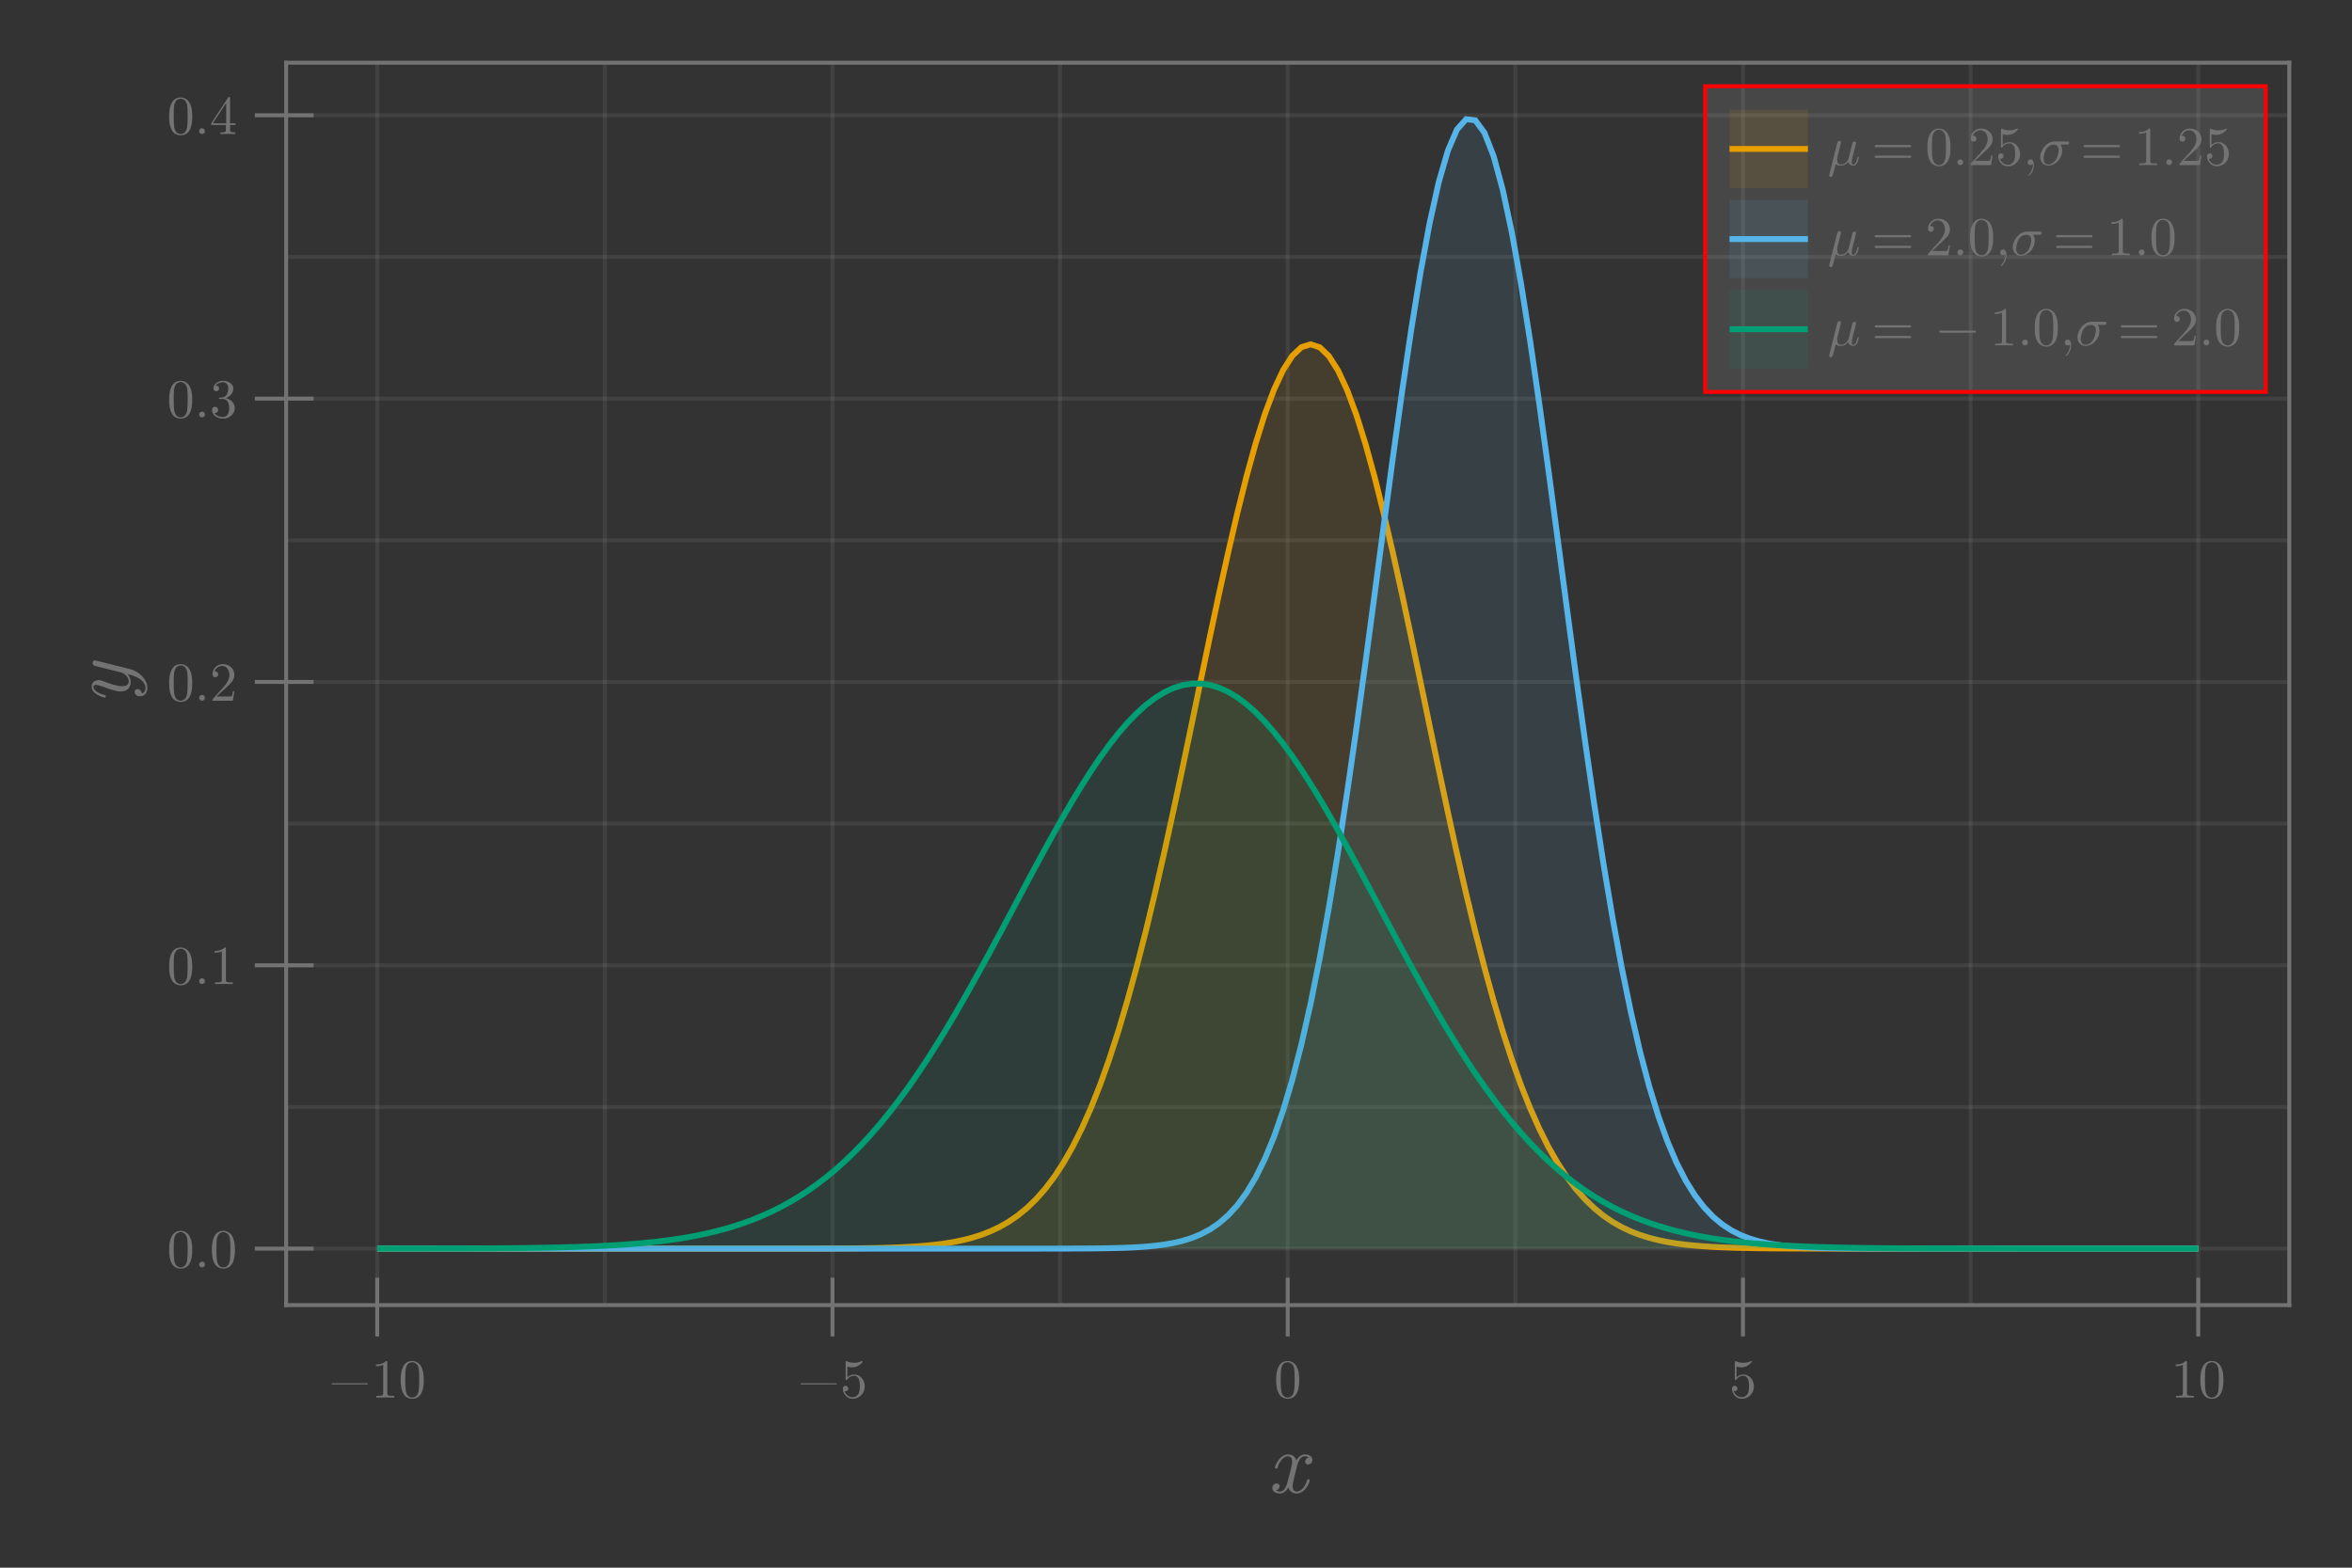 <?xml version="1.0" encoding="UTF-8"?>
<svg xmlns="http://www.w3.org/2000/svg" xmlns:xlink="http://www.w3.org/1999/xlink" width="450pt" height="300pt" viewBox="0 0 450 300" version="1.1">
<rect x="0" y="0" width="450" height="300" fill="#333333" stroke="none"/>
<defs>
<g>
<symbol overflow="visible" id="glyph0-0-0e32fb90">
<path style="stroke:none;" d=""/>
</symbol>
<symbol overflow="visible" id="glyph0-1-0e32fb90">
<path style="stroke:none;" d="M 8.047 -2.359 C 8.047 -2.531 7.922 -2.531 7.797 -2.531 C 7.609 -2.531 7.594 -2.516 7.5 -2.25 C 7.062 -0.828 6.234 -0.188 5.547 -0.188 C 5.219 -0.188 4.766 -0.375 4.766 -1.234 C 4.766 -1.641 4.953 -2.344 5.078 -2.906 L 5.641 -5.172 C 5.875 -6.016 6.312 -6.938 7.094 -6.938 C 7.141 -6.938 7.562 -6.938 7.828 -6.703 C 7.156 -6.531 7.156 -5.906 7.156 -5.906 C 7.156 -5.688 7.312 -5.375 7.734 -5.375 C 8.031 -5.375 8.547 -5.609 8.547 -6.25 C 8.547 -7.094 7.594 -7.297 7.109 -7.297 C 6.203 -7.297 5.656 -6.484 5.5 -6.172 C 5.125 -7.156 4.328 -7.297 3.906 -7.297 C 2.266 -7.297 1.375 -5.125 1.375 -4.75 C 1.375 -4.594 1.531 -4.594 1.609 -4.594 C 1.828 -4.594 1.828 -4.609 1.906 -4.875 C 2.359 -6.281 3.219 -6.938 3.875 -6.938 C 4.359 -6.938 4.672 -6.547 4.672 -5.891 C 4.672 -5.5 4.469 -4.688 4.328 -4.078 L 3.938 -2.578 C 3.672 -1.5 3.328 -0.188 2.344 -0.188 C 2.297 -0.188 1.891 -0.188 1.609 -0.406 C 2.109 -0.547 2.266 -0.953 2.266 -1.203 C 2.266 -1.641 1.906 -1.734 1.703 -1.734 C 1.281 -1.734 0.875 -1.391 0.875 -0.844 C 0.875 -0.203 1.562 0.188 2.328 0.188 C 3.125 0.188 3.656 -0.453 3.938 -0.938 C 4.281 0 5.078 0.188 5.516 0.188 C 7.203 0.188 8.047 -2.031 8.047 -2.359 Z M 8.047 -2.359 "/>
</symbol>
<symbol overflow="visible" id="glyph1-0-0e32fb90">
<path style="stroke:none;" d="M 0.109 -0.109 L 0.109 -8.031 L 7.875 -8.031 L 7.875 -0.109 Z M 0.734 -1.172 L 3.641 -4.078 L 0.734 -6.969 Z M 1.109 -0.734 L 6.875 -0.734 L 3.984 -3.641 Z M 1.109 -7.406 L 3.984 -4.5 L 6.875 -7.406 Z M 4.344 -4.078 L 7.25 -1.172 L 7.25 -6.969 Z M 4.344 -4.078 "/>
</symbol>
<symbol overflow="visible" id="glyph1-1-0e32fb90">
<path style="stroke:none;" d="M 0.594 -2.609 C 0.594 -2.691 0.664 -2.734 0.812 -2.734 L 7.25 -2.734 C 7.25 -2.734 7.266 -2.734 7.297 -2.734 C 7.328 -2.734 7.348 -2.734 7.359 -2.734 C 7.367 -2.734 7.383 -2.734 7.406 -2.734 C 7.438 -2.734 7.457 -2.727 7.469 -2.719 C 7.477 -2.719 7.488 -2.711 7.5 -2.703 C 7.52 -2.703 7.531 -2.691 7.531 -2.672 C 7.539 -2.66 7.547 -2.645 7.547 -2.625 C 7.547 -2.539 7.457 -2.5 7.281 -2.5 L 7.25 -2.5 C 7.227 -2.5 7.195 -2.5 7.156 -2.5 C 7.125 -2.508 7.098 -2.516 7.078 -2.516 L 1.172 -2.516 C 1.141 -2.516 1.098 -2.508 1.047 -2.5 C 0.992 -2.5 0.953 -2.5 0.922 -2.5 L 0.875 -2.5 C 0.688 -2.5 0.594 -2.535 0.594 -2.609 Z M 0.594 -2.609 "/>
</symbol>
<symbol overflow="visible" id="glyph1-2-0e32fb90">
<path style="stroke:none;" d="M 0.406 -3.359 C 0.406 -4.391 0.535 -5.188 0.797 -5.75 C 1.16 -6.582 1.77 -7 2.625 -7 C 2.801 -7 2.984 -6.973 3.172 -6.922 C 3.367 -6.867 3.586 -6.75 3.828 -6.562 C 4.066 -6.375 4.258 -6.125 4.406 -5.812 C 4.688 -5.219 4.828 -4.398 4.828 -3.359 C 4.828 -2.336 4.695 -1.547 4.438 -0.984 C 4.062 -0.172 3.453 0.234 2.609 0.234 C 2.297 0.234 1.977 0.156 1.656 0 C 1.344 -0.164 1.082 -0.441 0.875 -0.828 C 0.562 -1.41 0.406 -2.254 0.406 -3.359 Z M 1.281 -3.484 C 1.281 -2.43 1.316 -1.691 1.391 -1.266 C 1.473 -0.816 1.629 -0.492 1.859 -0.297 C 2.098 -0.098 2.348 0 2.609 0 C 2.891 0 3.145 -0.102 3.375 -0.312 C 3.613 -0.52 3.77 -0.852 3.844 -1.312 C 3.914 -1.758 3.953 -2.484 3.953 -3.484 C 3.953 -4.461 3.922 -5.145 3.859 -5.531 C 3.766 -5.988 3.594 -6.305 3.344 -6.484 C 3.102 -6.672 2.859 -6.766 2.609 -6.766 C 2.523 -6.766 2.43 -6.75 2.328 -6.719 C 2.234 -6.688 2.113 -6.633 1.969 -6.562 C 1.832 -6.488 1.707 -6.352 1.594 -6.156 C 1.488 -5.957 1.41 -5.711 1.359 -5.422 C 1.305 -5.035 1.281 -4.391 1.281 -3.484 Z M 1.281 -3.484 "/>
</symbol>
<symbol overflow="visible" id="glyph2-0-0e32fb90">
<path style="stroke:none;" d="M 0.109 -0.109 L 0.109 -8.031 L 7.875 -8.031 L 7.875 -0.109 Z M 0.734 -1.172 L 3.641 -4.078 L 0.734 -6.969 Z M 1.109 -0.734 L 6.875 -0.734 L 3.984 -3.641 Z M 1.109 -7.406 L 3.984 -4.5 L 6.875 -7.406 Z M 4.344 -4.078 L 7.25 -1.172 L 7.25 -6.969 Z M 4.344 -4.078 "/>
</symbol>
<symbol overflow="visible" id="glyph2-1-0e32fb90">
<path style="stroke:none;" d="M 0.938 -6 L 0.938 -6.328 C 1.77 -6.328 2.406 -6.551 2.844 -7 C 2.969 -7 3.039 -6.984 3.062 -6.953 C 3.082 -6.922 3.094 -6.844 3.094 -6.719 L 3.094 -0.828 C 3.094 -0.617 3.141 -0.484 3.234 -0.422 C 3.336 -0.359 3.613 -0.328 4.062 -0.328 L 4.406 -0.328 L 4.406 0 C 4.156 -0.02 3.582 -0.031 2.688 -0.031 C 1.801 -0.031 1.238 -0.02 1 0 L 1 -0.328 L 1.328 -0.328 C 1.773 -0.328 2.051 -0.359 2.156 -0.422 C 2.258 -0.484 2.312 -0.617 2.312 -0.828 L 2.312 -6.266 C 1.945 -6.086 1.488 -6 0.938 -6 Z M 0.938 -6 "/>
</symbol>
<symbol overflow="visible" id="glyph2-2-0e32fb90">
<path style="stroke:none;" d="M 0.531 -1.688 C 0.531 -1.895 0.582 -2.039 0.688 -2.125 C 0.801 -2.207 0.922 -2.25 1.047 -2.25 C 1.203 -2.25 1.328 -2.195 1.422 -2.094 C 1.516 -1.988 1.562 -1.863 1.562 -1.719 C 1.562 -1.582 1.516 -1.461 1.422 -1.359 C 1.328 -1.266 1.203 -1.219 1.047 -1.219 C 0.961 -1.219 0.898 -1.223 0.859 -1.234 C 0.953 -0.91 1.141 -0.633 1.422 -0.406 C 1.703 -0.176 2.031 -0.062 2.406 -0.062 C 2.875 -0.062 3.25 -0.289 3.531 -0.75 C 3.695 -1.039 3.781 -1.52 3.781 -2.188 C 3.781 -2.77 3.719 -3.207 3.594 -3.5 C 3.395 -3.945 3.098 -4.172 2.703 -4.172 C 2.129 -4.172 1.676 -3.926 1.344 -3.438 C 1.301 -3.375 1.254 -3.344 1.203 -3.344 C 1.141 -3.344 1.098 -3.363 1.078 -3.406 C 1.066 -3.445 1.062 -3.52 1.062 -3.625 L 1.062 -6.734 C 1.062 -6.898 1.098 -6.984 1.172 -6.984 C 1.191 -6.984 1.234 -6.973 1.297 -6.953 C 1.734 -6.754 2.195 -6.656 2.688 -6.656 C 3.188 -6.656 3.66 -6.758 4.109 -6.969 C 4.148 -6.988 4.18 -7 4.203 -7 C 4.273 -7 4.312 -6.957 4.312 -6.875 C 4.312 -6.844 4.281 -6.785 4.219 -6.703 C 4.164 -6.629 4.078 -6.539 3.953 -6.438 C 3.836 -6.332 3.703 -6.227 3.547 -6.125 C 3.391 -6.031 3.195 -5.945 2.969 -5.875 C 2.75 -5.812 2.52 -5.781 2.281 -5.781 C 1.988 -5.781 1.691 -5.828 1.391 -5.922 L 1.391 -3.875 C 1.754 -4.227 2.195 -4.406 2.719 -4.406 C 3.281 -4.406 3.754 -4.18 4.141 -3.734 C 4.523 -3.285 4.719 -2.742 4.719 -2.109 C 4.719 -1.453 4.488 -0.895 4.031 -0.438 C 3.57 0.008 3.035 0.234 2.422 0.234 C 1.859 0.234 1.398 0.035 1.047 -0.359 C 0.703 -0.766 0.531 -1.207 0.531 -1.688 Z M 0.531 -1.688 "/>
</symbol>
<symbol overflow="visible" id="glyph2-3-0e32fb90">
<path style="stroke:none;" d="M 0.406 -3.359 C 0.406 -4.391 0.535 -5.188 0.797 -5.75 C 1.16 -6.582 1.77 -7 2.625 -7 C 2.801 -7 2.984 -6.973 3.172 -6.922 C 3.367 -6.867 3.586 -6.75 3.828 -6.562 C 4.066 -6.375 4.258 -6.125 4.406 -5.812 C 4.688 -5.219 4.828 -4.398 4.828 -3.359 C 4.828 -2.336 4.695 -1.547 4.438 -0.984 C 4.062 -0.172 3.453 0.234 2.609 0.234 C 2.297 0.234 1.977 0.156 1.656 0 C 1.344 -0.164 1.082 -0.441 0.875 -0.828 C 0.562 -1.41 0.406 -2.254 0.406 -3.359 Z M 1.281 -3.484 C 1.281 -2.43 1.316 -1.691 1.391 -1.266 C 1.473 -0.816 1.629 -0.492 1.859 -0.297 C 2.098 -0.098 2.348 0 2.609 0 C 2.891 0 3.145 -0.102 3.375 -0.312 C 3.613 -0.52 3.77 -0.852 3.844 -1.312 C 3.914 -1.758 3.953 -2.484 3.953 -3.484 C 3.953 -4.461 3.922 -5.145 3.859 -5.531 C 3.766 -5.988 3.594 -6.305 3.344 -6.484 C 3.102 -6.672 2.859 -6.766 2.609 -6.766 C 2.523 -6.766 2.43 -6.75 2.328 -6.719 C 2.234 -6.688 2.113 -6.633 1.969 -6.562 C 1.832 -6.488 1.707 -6.352 1.594 -6.156 C 1.488 -5.957 1.41 -5.711 1.359 -5.422 C 1.305 -5.035 1.281 -4.391 1.281 -3.484 Z M 1.281 -3.484 "/>
</symbol>
<symbol overflow="visible" id="glyph3-0-0e32fb90">
<path style="stroke:none;" d="M 0.109 -0.109 L 0.109 -8.031 L 7.875 -8.031 L 7.875 -0.109 Z M 0.734 -1.172 L 3.641 -4.078 L 0.734 -6.969 Z M 1.109 -0.734 L 6.875 -0.734 L 3.984 -3.641 Z M 1.109 -7.406 L 3.984 -4.5 L 6.875 -7.406 Z M 4.344 -4.078 L 7.25 -1.172 L 7.25 -6.969 Z M 4.344 -4.078 "/>
</symbol>
<symbol overflow="visible" id="glyph3-1-0e32fb90">
<path style="stroke:none;" d="M 0.594 -2.609 C 0.594 -2.691 0.664 -2.734 0.812 -2.734 L 7.25 -2.734 C 7.25 -2.734 7.266 -2.734 7.297 -2.734 C 7.328 -2.734 7.348 -2.734 7.359 -2.734 C 7.367 -2.734 7.383 -2.734 7.406 -2.734 C 7.438 -2.734 7.457 -2.727 7.469 -2.719 C 7.477 -2.719 7.488 -2.711 7.5 -2.703 C 7.52 -2.703 7.531 -2.691 7.531 -2.672 C 7.539 -2.66 7.547 -2.645 7.547 -2.625 C 7.547 -2.539 7.457 -2.5 7.281 -2.5 L 7.25 -2.5 C 7.227 -2.5 7.195 -2.5 7.156 -2.5 C 7.125 -2.508 7.098 -2.516 7.078 -2.516 L 1.172 -2.516 C 1.141 -2.516 1.098 -2.508 1.047 -2.5 C 0.992 -2.5 0.953 -2.5 0.922 -2.5 L 0.875 -2.5 C 0.688 -2.5 0.594 -2.535 0.594 -2.609 Z M 0.594 -2.609 "/>
</symbol>
<symbol overflow="visible" id="glyph4-0-0e32fb90">
<path style="stroke:none;" d="M 0.109 -0.109 L 0.109 -8.031 L 7.875 -8.031 L 7.875 -0.109 Z M 0.734 -1.172 L 3.641 -4.078 L 0.734 -6.969 Z M 1.109 -0.734 L 6.875 -0.734 L 3.984 -3.641 Z M 1.109 -7.406 L 3.984 -4.5 L 6.875 -7.406 Z M 4.344 -4.078 L 7.25 -1.172 L 7.25 -6.969 Z M 4.344 -4.078 "/>
</symbol>
<symbol overflow="visible" id="glyph4-1-0e32fb90">
<path style="stroke:none;" d="M 0.531 -1.688 C 0.531 -1.895 0.582 -2.039 0.688 -2.125 C 0.801 -2.207 0.922 -2.25 1.047 -2.25 C 1.203 -2.25 1.328 -2.195 1.422 -2.094 C 1.516 -1.988 1.562 -1.863 1.562 -1.719 C 1.562 -1.582 1.516 -1.461 1.422 -1.359 C 1.328 -1.266 1.203 -1.219 1.047 -1.219 C 0.961 -1.219 0.898 -1.223 0.859 -1.234 C 0.953 -0.91 1.141 -0.633 1.422 -0.406 C 1.703 -0.176 2.031 -0.062 2.406 -0.062 C 2.875 -0.062 3.25 -0.289 3.531 -0.75 C 3.695 -1.039 3.781 -1.52 3.781 -2.188 C 3.781 -2.77 3.719 -3.207 3.594 -3.5 C 3.395 -3.945 3.098 -4.172 2.703 -4.172 C 2.129 -4.172 1.676 -3.926 1.344 -3.438 C 1.301 -3.375 1.254 -3.344 1.203 -3.344 C 1.141 -3.344 1.098 -3.363 1.078 -3.406 C 1.066 -3.445 1.062 -3.52 1.062 -3.625 L 1.062 -6.734 C 1.062 -6.898 1.098 -6.984 1.172 -6.984 C 1.191 -6.984 1.234 -6.973 1.297 -6.953 C 1.734 -6.754 2.195 -6.656 2.688 -6.656 C 3.188 -6.656 3.66 -6.758 4.109 -6.969 C 4.148 -6.988 4.18 -7 4.203 -7 C 4.273 -7 4.312 -6.957 4.312 -6.875 C 4.312 -6.844 4.281 -6.785 4.219 -6.703 C 4.164 -6.629 4.078 -6.539 3.953 -6.438 C 3.836 -6.332 3.703 -6.227 3.547 -6.125 C 3.391 -6.031 3.195 -5.945 2.969 -5.875 C 2.75 -5.812 2.52 -5.781 2.281 -5.781 C 1.988 -5.781 1.691 -5.828 1.391 -5.922 L 1.391 -3.875 C 1.754 -4.227 2.195 -4.406 2.719 -4.406 C 3.281 -4.406 3.754 -4.18 4.141 -3.734 C 4.523 -3.285 4.719 -2.742 4.719 -2.109 C 4.719 -1.453 4.488 -0.895 4.031 -0.438 C 3.57 0.008 3.035 0.234 2.422 0.234 C 1.859 0.234 1.398 0.035 1.047 -0.359 C 0.703 -0.766 0.531 -1.207 0.531 -1.688 Z M 0.531 -1.688 "/>
</symbol>
<symbol overflow="visible" id="glyph5-0-0e32fb90">
<path style="stroke:none;" d=""/>
</symbol>
<symbol overflow="visible" id="glyph5-1-0e32fb90">
<path style="stroke:none;" d="M 0.047 -6.844 L -6.453 -8.469 C -6.547 -8.484 -6.641 -8.516 -6.688 -8.516 C -6.859 -8.516 -7.109 -8.375 -7.109 -8.047 C -7.109 -7.562 -6.641 -7.438 -6.5 -7.406 L -1.656 -6.203 C -1.172 -6.094 -0.188 -5.422 -0.188 -4.453 C -0.188 -3.719 -0.906 -3.562 -1.453 -3.562 C -2.453 -3.562 -3.938 -4.109 -5.062 -4.516 C -5.406 -4.656 -5.641 -4.734 -5.953 -4.734 C -6.781 -4.734 -7.297 -4.188 -7.297 -3.484 C -7.297 -1.953 -4.844 -1.375 -4.75 -1.375 C -4.594 -1.375 -4.594 -1.531 -4.594 -1.609 C -4.594 -1.828 -4.625 -1.844 -4.844 -1.906 C -5.359 -2.047 -6.938 -2.484 -6.938 -3.453 C -6.938 -3.625 -6.875 -3.812 -6.453 -3.812 C -6.062 -3.812 -5.609 -3.641 -4.969 -3.422 C -3.812 -2.984 -2.594 -2.562 -1.734 -2.562 C -0.297 -2.562 0.188 -3.516 0.188 -4.406 C 0.188 -5.172 -0.219 -5.672 -0.422 -5.891 C 2.297 -5.266 3.016 -4.047 3.016 -3.219 C 3.016 -2.422 2.391 -2.188 2.312 -2.188 C 2.312 -2.188 2.281 -2.219 2.266 -2.328 C 2.172 -2.844 1.734 -3.031 1.469 -3.031 C 1.125 -3.031 0.938 -2.766 0.938 -2.469 C 0.938 -2.281 1.047 -1.641 1.969 -1.641 C 2.828 -1.641 3.375 -2.312 3.375 -3.219 C 3.375 -4.938 1.688 -6.438 0.047 -6.844 Z M 0.047 -6.844 "/>
</symbol>
<symbol overflow="visible" id="glyph6-0-0e32fb90">
<path style="stroke:none;" d="M 0.109 -0.109 L 0.109 -8.031 L 7.875 -8.031 L 7.875 -0.109 Z M 0.734 -1.172 L 3.641 -4.078 L 0.734 -6.969 Z M 1.109 -0.734 L 6.875 -0.734 L 3.984 -3.641 Z M 1.109 -7.406 L 3.984 -4.5 L 6.875 -7.406 Z M 4.344 -4.078 L 7.25 -1.172 L 7.25 -6.969 Z M 4.344 -4.078 "/>
</symbol>
<symbol overflow="visible" id="glyph6-1-0e32fb90">
<path style="stroke:none;" d="M 0.406 -3.359 C 0.406 -4.391 0.535 -5.188 0.797 -5.75 C 1.16 -6.582 1.77 -7 2.625 -7 C 2.801 -7 2.984 -6.973 3.172 -6.922 C 3.367 -6.867 3.586 -6.75 3.828 -6.562 C 4.066 -6.375 4.258 -6.125 4.406 -5.812 C 4.688 -5.219 4.828 -4.398 4.828 -3.359 C 4.828 -2.336 4.695 -1.547 4.438 -0.984 C 4.062 -0.172 3.453 0.234 2.609 0.234 C 2.297 0.234 1.977 0.156 1.656 0 C 1.344 -0.164 1.082 -0.441 0.875 -0.828 C 0.562 -1.41 0.406 -2.254 0.406 -3.359 Z M 1.281 -3.484 C 1.281 -2.43 1.316 -1.691 1.391 -1.266 C 1.473 -0.816 1.629 -0.492 1.859 -0.297 C 2.098 -0.098 2.348 0 2.609 0 C 2.891 0 3.145 -0.102 3.375 -0.312 C 3.613 -0.52 3.77 -0.852 3.844 -1.312 C 3.914 -1.758 3.953 -2.484 3.953 -3.484 C 3.953 -4.461 3.922 -5.145 3.859 -5.531 C 3.766 -5.988 3.594 -6.305 3.344 -6.484 C 3.102 -6.672 2.859 -6.766 2.609 -6.766 C 2.523 -6.766 2.43 -6.75 2.328 -6.719 C 2.234 -6.688 2.113 -6.633 1.969 -6.562 C 1.832 -6.488 1.707 -6.352 1.594 -6.156 C 1.488 -5.957 1.41 -5.711 1.359 -5.422 C 1.305 -5.035 1.281 -4.391 1.281 -3.484 Z M 1.281 -3.484 "/>
</symbol>
<symbol overflow="visible" id="glyph6-2-0e32fb90">
<path style="stroke:none;" d="M 1.047 -0.172 C 0.941 -0.285 0.891 -0.414 0.891 -0.562 C 0.891 -0.707 0.941 -0.832 1.047 -0.938 C 1.148 -1.051 1.285 -1.109 1.453 -1.109 C 1.609 -1.109 1.738 -1.055 1.844 -0.953 C 1.945 -0.848 2 -0.711 2 -0.547 C 2 -0.391 1.941 -0.258 1.828 -0.156 C 1.711 -0.051 1.586 0 1.453 0 C 1.285 0 1.148 -0.055 1.047 -0.172 Z M 1.047 -0.172 "/>
</symbol>
<symbol overflow="visible" id="glyph7-0-0e32fb90">
<path style="stroke:none;" d="M 0.109 -0.109 L 0.109 -8.031 L 7.875 -8.031 L 7.875 -0.109 Z M 0.734 -1.172 L 3.641 -4.078 L 0.734 -6.969 Z M 1.109 -0.734 L 6.875 -0.734 L 3.984 -3.641 Z M 1.109 -7.406 L 3.984 -4.5 L 6.875 -7.406 Z M 4.344 -4.078 L 7.25 -1.172 L 7.25 -6.969 Z M 4.344 -4.078 "/>
</symbol>
<symbol overflow="visible" id="glyph7-1-0e32fb90">
<path style="stroke:none;" d="M 0.406 -3.359 C 0.406 -4.391 0.535 -5.188 0.797 -5.75 C 1.16 -6.582 1.77 -7 2.625 -7 C 2.801 -7 2.984 -6.973 3.172 -6.922 C 3.367 -6.867 3.586 -6.75 3.828 -6.562 C 4.066 -6.375 4.258 -6.125 4.406 -5.812 C 4.688 -5.219 4.828 -4.398 4.828 -3.359 C 4.828 -2.336 4.695 -1.547 4.438 -0.984 C 4.062 -0.172 3.453 0.234 2.609 0.234 C 2.297 0.234 1.977 0.156 1.656 0 C 1.344 -0.164 1.082 -0.441 0.875 -0.828 C 0.562 -1.41 0.406 -2.254 0.406 -3.359 Z M 1.281 -3.484 C 1.281 -2.43 1.316 -1.691 1.391 -1.266 C 1.473 -0.816 1.629 -0.492 1.859 -0.297 C 2.098 -0.098 2.348 0 2.609 0 C 2.891 0 3.145 -0.102 3.375 -0.312 C 3.613 -0.52 3.77 -0.852 3.844 -1.312 C 3.914 -1.758 3.953 -2.484 3.953 -3.484 C 3.953 -4.461 3.922 -5.145 3.859 -5.531 C 3.766 -5.988 3.594 -6.305 3.344 -6.484 C 3.102 -6.672 2.859 -6.766 2.609 -6.766 C 2.523 -6.766 2.43 -6.75 2.328 -6.719 C 2.234 -6.688 2.113 -6.633 1.969 -6.562 C 1.832 -6.488 1.707 -6.352 1.594 -6.156 C 1.488 -5.957 1.41 -5.711 1.359 -5.422 C 1.305 -5.035 1.281 -4.391 1.281 -3.484 Z M 1.281 -3.484 "/>
</symbol>
<symbol overflow="visible" id="glyph7-2-0e32fb90">
<path style="stroke:none;" d="M 1.047 -0.172 C 0.941 -0.285 0.891 -0.414 0.891 -0.562 C 0.891 -0.707 0.941 -0.832 1.047 -0.938 C 1.148 -1.051 1.285 -1.109 1.453 -1.109 C 1.609 -1.109 1.738 -1.055 1.844 -0.953 C 1.945 -0.848 2 -0.711 2 -0.547 C 2 -0.391 1.941 -0.258 1.828 -0.156 C 1.711 -0.051 1.586 0 1.453 0 C 1.285 0 1.148 -0.055 1.047 -0.172 Z M 1.047 -0.172 "/>
</symbol>
<symbol overflow="visible" id="glyph7-3-0e32fb90">
<path style="stroke:none;" d="M 0.938 -6 L 0.938 -6.328 C 1.77 -6.328 2.406 -6.551 2.844 -7 C 2.969 -7 3.039 -6.984 3.062 -6.953 C 3.082 -6.922 3.094 -6.844 3.094 -6.719 L 3.094 -0.828 C 3.094 -0.617 3.141 -0.484 3.234 -0.422 C 3.336 -0.359 3.613 -0.328 4.062 -0.328 L 4.406 -0.328 L 4.406 0 C 4.156 -0.02 3.582 -0.031 2.688 -0.031 C 1.801 -0.031 1.238 -0.02 1 0 L 1 -0.328 L 1.328 -0.328 C 1.773 -0.328 2.051 -0.359 2.156 -0.422 C 2.258 -0.484 2.312 -0.617 2.312 -0.828 L 2.312 -6.266 C 1.945 -6.086 1.488 -6 0.938 -6 Z M 0.938 -6 "/>
</symbol>
<symbol overflow="visible" id="glyph8-0-0e32fb90">
<path style="stroke:none;" d="M 0.109 -0.109 L 0.109 -8.031 L 7.875 -8.031 L 7.875 -0.109 Z M 0.734 -1.172 L 3.641 -4.078 L 0.734 -6.969 Z M 1.109 -0.734 L 6.875 -0.734 L 3.984 -3.641 Z M 1.109 -7.406 L 3.984 -4.5 L 6.875 -7.406 Z M 4.344 -4.078 L 7.25 -1.172 L 7.25 -6.969 Z M 4.344 -4.078 "/>
</symbol>
<symbol overflow="visible" id="glyph8-1-0e32fb90">
<path style="stroke:none;" d="M 0.406 -3.359 C 0.406 -4.391 0.535 -5.188 0.797 -5.75 C 1.16 -6.582 1.77 -7 2.625 -7 C 2.801 -7 2.984 -6.973 3.172 -6.922 C 3.367 -6.867 3.586 -6.75 3.828 -6.562 C 4.066 -6.375 4.258 -6.125 4.406 -5.812 C 4.688 -5.219 4.828 -4.398 4.828 -3.359 C 4.828 -2.336 4.695 -1.547 4.438 -0.984 C 4.062 -0.172 3.453 0.234 2.609 0.234 C 2.297 0.234 1.977 0.156 1.656 0 C 1.344 -0.164 1.082 -0.441 0.875 -0.828 C 0.562 -1.41 0.406 -2.254 0.406 -3.359 Z M 1.281 -3.484 C 1.281 -2.43 1.316 -1.691 1.391 -1.266 C 1.473 -0.816 1.629 -0.492 1.859 -0.297 C 2.098 -0.098 2.348 0 2.609 0 C 2.891 0 3.145 -0.102 3.375 -0.312 C 3.613 -0.52 3.77 -0.852 3.844 -1.312 C 3.914 -1.758 3.953 -2.484 3.953 -3.484 C 3.953 -4.461 3.922 -5.145 3.859 -5.531 C 3.766 -5.988 3.594 -6.305 3.344 -6.484 C 3.102 -6.672 2.859 -6.766 2.609 -6.766 C 2.523 -6.766 2.43 -6.75 2.328 -6.719 C 2.234 -6.688 2.113 -6.633 1.969 -6.562 C 1.832 -6.488 1.707 -6.352 1.594 -6.156 C 1.488 -5.957 1.41 -5.711 1.359 -5.422 C 1.305 -5.035 1.281 -4.391 1.281 -3.484 Z M 1.281 -3.484 "/>
</symbol>
<symbol overflow="visible" id="glyph8-2-0e32fb90">
<path style="stroke:none;" d="M 1.047 -0.172 C 0.941 -0.285 0.891 -0.414 0.891 -0.562 C 0.891 -0.707 0.941 -0.832 1.047 -0.938 C 1.148 -1.051 1.285 -1.109 1.453 -1.109 C 1.609 -1.109 1.738 -1.055 1.844 -0.953 C 1.945 -0.848 2 -0.711 2 -0.547 C 2 -0.391 1.941 -0.258 1.828 -0.156 C 1.711 -0.051 1.586 0 1.453 0 C 1.285 0 1.148 -0.055 1.047 -0.172 Z M 1.047 -0.172 "/>
</symbol>
<symbol overflow="visible" id="glyph8-3-0e32fb90">
<path style="stroke:none;" d="M 0.531 0 C 0.531 -0.125 0.535 -0.203 0.547 -0.234 C 0.555 -0.273 0.586 -0.328 0.641 -0.391 L 2.656 -2.641 C 3.395 -3.461 3.766 -4.234 3.766 -4.953 C 3.766 -5.422 3.641 -5.82 3.391 -6.156 C 3.148 -6.5 2.805 -6.672 2.359 -6.672 C 2.047 -6.672 1.758 -6.57 1.5 -6.375 C 1.238 -6.188 1.051 -5.926 0.938 -5.594 C 0.957 -5.602 1.004 -5.609 1.078 -5.609 C 1.242 -5.609 1.375 -5.551 1.469 -5.438 C 1.57 -5.332 1.625 -5.207 1.625 -5.062 C 1.625 -4.875 1.562 -4.734 1.438 -4.641 C 1.32 -4.547 1.203 -4.5 1.078 -4.5 C 1.035 -4.5 0.977 -4.504 0.906 -4.516 C 0.844 -4.523 0.766 -4.578 0.672 -4.672 C 0.578 -4.773 0.531 -4.914 0.531 -5.094 C 0.531 -5.582 0.711 -6.02 1.078 -6.406 C 1.453 -6.801 1.922 -7 2.484 -7 C 3.129 -7 3.66 -6.805 4.078 -6.422 C 4.504 -6.035 4.719 -5.547 4.719 -4.953 C 4.719 -4.742 4.688 -4.547 4.625 -4.359 C 4.562 -4.172 4.488 -4.004 4.406 -3.859 C 4.32 -3.711 4.164 -3.52 3.938 -3.281 C 3.707 -3.039 3.504 -2.836 3.328 -2.672 C 3.148 -2.504 2.859 -2.242 2.453 -1.891 L 1.328 -0.812 L 3.219 -0.812 C 3.832 -0.812 4.164 -0.836 4.219 -0.891 C 4.289 -0.992 4.367 -1.305 4.453 -1.828 L 4.719 -1.828 L 4.422 0 Z M 0.531 0 "/>
</symbol>
<symbol overflow="visible" id="glyph9-0-0e32fb90">
<path style="stroke:none;" d="M 0.109 -0.109 L 0.109 -8.031 L 7.875 -8.031 L 7.875 -0.109 Z M 0.734 -1.172 L 3.641 -4.078 L 0.734 -6.969 Z M 1.109 -0.734 L 6.875 -0.734 L 3.984 -3.641 Z M 1.109 -7.406 L 3.984 -4.5 L 6.875 -7.406 Z M 4.344 -4.078 L 7.25 -1.172 L 7.25 -6.969 Z M 4.344 -4.078 "/>
</symbol>
<symbol overflow="visible" id="glyph9-1-0e32fb90">
<path style="stroke:none;" d="M 0.406 -3.359 C 0.406 -4.391 0.535 -5.188 0.797 -5.75 C 1.16 -6.582 1.77 -7 2.625 -7 C 2.801 -7 2.984 -6.973 3.172 -6.922 C 3.367 -6.867 3.586 -6.75 3.828 -6.562 C 4.066 -6.375 4.258 -6.125 4.406 -5.812 C 4.688 -5.219 4.828 -4.398 4.828 -3.359 C 4.828 -2.336 4.695 -1.547 4.438 -0.984 C 4.062 -0.172 3.453 0.234 2.609 0.234 C 2.297 0.234 1.977 0.156 1.656 0 C 1.344 -0.164 1.082 -0.441 0.875 -0.828 C 0.562 -1.41 0.406 -2.254 0.406 -3.359 Z M 1.281 -3.484 C 1.281 -2.43 1.316 -1.691 1.391 -1.266 C 1.473 -0.816 1.629 -0.492 1.859 -0.297 C 2.098 -0.098 2.348 0 2.609 0 C 2.891 0 3.145 -0.102 3.375 -0.312 C 3.613 -0.52 3.77 -0.852 3.844 -1.312 C 3.914 -1.758 3.953 -2.484 3.953 -3.484 C 3.953 -4.461 3.922 -5.145 3.859 -5.531 C 3.766 -5.988 3.594 -6.305 3.344 -6.484 C 3.102 -6.672 2.859 -6.766 2.609 -6.766 C 2.523 -6.766 2.43 -6.75 2.328 -6.719 C 2.234 -6.688 2.113 -6.633 1.969 -6.562 C 1.832 -6.488 1.707 -6.352 1.594 -6.156 C 1.488 -5.957 1.41 -5.711 1.359 -5.422 C 1.305 -5.035 1.281 -4.391 1.281 -3.484 Z M 1.281 -3.484 "/>
</symbol>
<symbol overflow="visible" id="glyph9-2-0e32fb90">
<path style="stroke:none;" d="M 1.047 -0.172 C 0.941 -0.285 0.891 -0.414 0.891 -0.562 C 0.891 -0.707 0.941 -0.832 1.047 -0.938 C 1.148 -1.051 1.285 -1.109 1.453 -1.109 C 1.609 -1.109 1.738 -1.055 1.844 -0.953 C 1.945 -0.848 2 -0.711 2 -0.547 C 2 -0.391 1.941 -0.258 1.828 -0.156 C 1.711 -0.051 1.586 0 1.453 0 C 1.285 0 1.148 -0.055 1.047 -0.172 Z M 1.047 -0.172 "/>
</symbol>
<symbol overflow="visible" id="glyph9-3-0e32fb90">
<path style="stroke:none;" d="M 0.438 -1.422 C 0.438 -1.629 0.492 -1.781 0.609 -1.875 C 0.734 -1.977 0.875 -2.031 1.031 -2.031 C 1.188 -2.031 1.32 -1.977 1.438 -1.875 C 1.551 -1.77 1.609 -1.625 1.609 -1.438 C 1.609 -1.238 1.539 -1.082 1.406 -0.969 C 1.27 -0.863 1.109 -0.828 0.922 -0.859 C 1.086 -0.578 1.32 -0.375 1.625 -0.25 C 1.938 -0.125 2.238 -0.062 2.531 -0.062 C 2.832 -0.062 3.102 -0.191 3.344 -0.453 C 3.594 -0.711 3.719 -1.16 3.719 -1.797 C 3.719 -2.336 3.613 -2.758 3.406 -3.062 C 3.195 -3.375 2.883 -3.531 2.469 -3.531 L 2 -3.531 C 1.895 -3.531 1.828 -3.535 1.797 -3.547 C 1.766 -3.555 1.75 -3.594 1.75 -3.656 C 1.75 -3.727 1.801 -3.77 1.906 -3.781 C 2.008 -3.781 2.148 -3.789 2.328 -3.812 C 2.723 -3.82 3.031 -4.004 3.25 -4.359 C 3.445 -4.68 3.547 -5.078 3.547 -5.547 C 3.547 -5.973 3.441 -6.273 3.234 -6.453 C 3.035 -6.641 2.805 -6.734 2.547 -6.734 C 2.297 -6.734 2.035 -6.68 1.766 -6.578 C 1.492 -6.473 1.285 -6.305 1.141 -6.078 C 1.578 -6.078 1.797 -5.898 1.797 -5.547 C 1.797 -5.398 1.742 -5.273 1.641 -5.172 C 1.547 -5.066 1.422 -5.016 1.266 -5.016 C 1.109 -5.016 0.977 -5.062 0.875 -5.156 C 0.77 -5.258 0.719 -5.395 0.719 -5.562 C 0.719 -5.957 0.895 -6.297 1.25 -6.578 C 1.613 -6.859 2.055 -7 2.578 -7 C 3.098 -7 3.551 -6.859 3.938 -6.578 C 4.32 -6.305 4.516 -5.961 4.516 -5.547 C 4.516 -5.129 4.379 -4.75 4.109 -4.406 C 3.836 -4.07 3.484 -3.836 3.047 -3.703 C 3.578 -3.586 4 -3.348 4.312 -2.984 C 4.633 -2.629 4.797 -2.234 4.797 -1.797 C 4.797 -1.242 4.578 -0.766 4.141 -0.359 C 3.711 0.035 3.188 0.234 2.562 0.234 C 1.977 0.234 1.477 0.078 1.062 -0.234 C 0.645 -0.555 0.438 -0.953 0.438 -1.422 Z M 0.438 -1.422 "/>
</symbol>
<symbol overflow="visible" id="glyph10-0-0e32fb90">
<path style="stroke:none;" d="M 0.109 -0.109 L 0.109 -8.031 L 7.875 -8.031 L 7.875 -0.109 Z M 0.734 -1.172 L 3.641 -4.078 L 0.734 -6.969 Z M 1.109 -0.734 L 6.875 -0.734 L 3.984 -3.641 Z M 1.109 -7.406 L 3.984 -4.5 L 6.875 -7.406 Z M 4.344 -4.078 L 7.25 -1.172 L 7.25 -6.969 Z M 4.344 -4.078 "/>
</symbol>
<symbol overflow="visible" id="glyph10-1-0e32fb90">
<path style="stroke:none;" d="M 0.406 -3.359 C 0.406 -4.391 0.535 -5.188 0.797 -5.75 C 1.16 -6.582 1.77 -7 2.625 -7 C 2.801 -7 2.984 -6.973 3.172 -6.922 C 3.367 -6.867 3.586 -6.75 3.828 -6.562 C 4.066 -6.375 4.258 -6.125 4.406 -5.812 C 4.688 -5.219 4.828 -4.398 4.828 -3.359 C 4.828 -2.336 4.695 -1.547 4.438 -0.984 C 4.062 -0.172 3.453 0.234 2.609 0.234 C 2.297 0.234 1.977 0.156 1.656 0 C 1.344 -0.164 1.082 -0.441 0.875 -0.828 C 0.562 -1.41 0.406 -2.254 0.406 -3.359 Z M 1.281 -3.484 C 1.281 -2.43 1.316 -1.691 1.391 -1.266 C 1.473 -0.816 1.629 -0.492 1.859 -0.297 C 2.098 -0.098 2.348 0 2.609 0 C 2.891 0 3.145 -0.102 3.375 -0.312 C 3.613 -0.52 3.77 -0.852 3.844 -1.312 C 3.914 -1.758 3.953 -2.484 3.953 -3.484 C 3.953 -4.461 3.922 -5.145 3.859 -5.531 C 3.766 -5.988 3.594 -6.305 3.344 -6.484 C 3.102 -6.672 2.859 -6.766 2.609 -6.766 C 2.523 -6.766 2.43 -6.75 2.328 -6.719 C 2.234 -6.688 2.113 -6.633 1.969 -6.562 C 1.832 -6.488 1.707 -6.352 1.594 -6.156 C 1.488 -5.957 1.41 -5.711 1.359 -5.422 C 1.305 -5.035 1.281 -4.391 1.281 -3.484 Z M 1.281 -3.484 "/>
</symbol>
<symbol overflow="visible" id="glyph10-2-0e32fb90">
<path style="stroke:none;" d="M 1.047 -0.172 C 0.941 -0.285 0.891 -0.414 0.891 -0.562 C 0.891 -0.707 0.941 -0.832 1.047 -0.938 C 1.148 -1.051 1.285 -1.109 1.453 -1.109 C 1.609 -1.109 1.738 -1.055 1.844 -0.953 C 1.945 -0.848 2 -0.711 2 -0.547 C 2 -0.391 1.941 -0.258 1.828 -0.156 C 1.711 -0.051 1.586 0 1.453 0 C 1.285 0 1.148 -0.055 1.047 -0.172 Z M 1.047 -0.172 "/>
</symbol>
<symbol overflow="visible" id="glyph10-3-0e32fb90">
<path style="stroke:none;" d="M 0.297 -1.734 L 0.297 -2.062 L 3.516 -6.984 C 3.566 -7.066 3.641 -7.109 3.734 -7.109 C 3.805 -7.109 3.848 -7.094 3.859 -7.062 C 3.879 -7.031 3.891 -6.953 3.891 -6.828 L 3.891 -2.062 L 4.953 -2.062 L 4.953 -1.734 L 3.891 -1.734 L 3.891 -0.812 C 3.891 -0.613 3.93 -0.484 4.016 -0.422 C 4.098 -0.359 4.32 -0.328 4.688 -0.328 L 4.906 -0.328 L 4.906 0 C 4.625 -0.02 4.148 -0.031 3.484 -0.031 C 2.828 -0.031 2.352 -0.02 2.062 0 L 2.062 -0.328 L 2.281 -0.328 C 2.645 -0.328 2.867 -0.359 2.953 -0.422 C 3.047 -0.484 3.094 -0.613 3.094 -0.812 L 3.094 -1.734 Z M 0.594 -2.062 L 3.156 -2.062 L 3.156 -5.969 Z M 0.594 -2.062 "/>
</symbol>
<symbol overflow="visible" id="glyph11-0-0e32fb90">
<path style="stroke:none;" d=""/>
</symbol>
<symbol overflow="visible" id="glyph11-1-0e32fb90">
<path style="stroke:none;" d="M 6 -1.5 C 6 -1.609 5.906 -1.609 5.875 -1.609 C 5.781 -1.609 5.766 -1.562 5.734 -1.422 C 5.547 -0.734 5.359 -0.109 4.938 -0.109 C 4.656 -0.109 4.625 -0.391 4.625 -0.594 C 4.625 -0.828 4.75 -1.328 4.828 -1.688 L 5.125 -2.828 C 5.156 -2.984 5.266 -3.375 5.297 -3.531 C 5.359 -3.781 5.453 -4.172 5.453 -4.234 C 5.453 -4.438 5.312 -4.531 5.156 -4.531 C 5.109 -4.531 4.828 -4.516 4.75 -4.156 L 4.25 -2.188 L 3.984 -1.125 C 3.969 -1.078 3.469 -0.109 2.609 -0.109 C 2.094 -0.109 1.844 -0.469 1.844 -1.031 C 1.844 -1.328 1.906 -1.625 1.984 -1.922 L 2.422 -3.688 C 2.484 -3.906 2.578 -4.312 2.578 -4.359 C 2.578 -4.531 2.453 -4.641 2.281 -4.641 C 2.25 -4.641 1.953 -4.625 1.859 -4.266 L 0.344 1.812 C 0.312 1.938 0.312 1.984 0.312 1.984 C 0.312 2.141 0.438 2.266 0.609 2.266 C 0.828 2.266 0.953 2.078 0.969 2.047 C 1.016 1.953 1.156 1.406 1.547 -0.203 C 1.891 0.078 2.359 0.109 2.578 0.109 C 3.312 0.109 3.719 -0.359 3.969 -0.656 C 4.062 -0.172 4.453 0.109 4.906 0.109 C 5.281 0.109 5.516 -0.125 5.688 -0.469 C 5.875 -0.844 6 -1.5 6 -1.5 Z M 6 -1.5 "/>
</symbol>
<symbol overflow="visible" id="glyph11-2-0e32fb90">
<path style="stroke:none;" d="M 7.578 -3.641 C 7.578 -3.766 7.484 -3.859 7.375 -3.859 L 0.797 -3.859 C 0.688 -3.859 0.594 -3.766 0.594 -3.641 C 0.594 -3.531 0.688 -3.438 0.797 -3.438 L 7.375 -3.438 C 7.484 -3.438 7.578 -3.531 7.578 -3.641 Z M 7.578 -1.609 C 7.578 -1.719 7.484 -1.812 7.375 -1.812 L 0.797 -1.812 C 0.688 -1.812 0.594 -1.719 0.594 -1.609 C 0.594 -1.484 0.688 -1.391 0.797 -1.391 L 7.375 -1.391 C 7.484 -1.391 7.578 -1.484 7.578 -1.609 Z M 7.578 -1.609 "/>
</symbol>
<symbol overflow="visible" id="glyph11-3-0e32fb90">
<path style="stroke:none;" d="M 2.016 -0.562 C 2.016 -0.859 1.766 -1.109 1.453 -1.109 C 1.156 -1.109 0.906 -0.859 0.906 -0.562 C 0.906 -0.25 1.156 0 1.453 0 C 1.766 0 2.016 -0.25 2.016 -0.562 Z M 2.016 -0.562 "/>
</symbol>
<symbol overflow="visible" id="glyph11-4-0e32fb90">
<path style="stroke:none;" d="M 4.719 -1.828 L 4.453 -1.828 C 4.406 -1.516 4.328 -1.047 4.219 -0.891 C 4.141 -0.812 3.453 -0.812 3.219 -0.812 L 1.328 -0.812 L 2.453 -1.891 C 4.078 -3.344 4.719 -3.906 4.719 -4.953 C 4.719 -6.156 3.766 -7 2.484 -7 C 1.297 -7 0.531 -6.031 0.531 -5.094 C 0.531 -4.5 1.047 -4.5 1.078 -4.5 C 1.266 -4.5 1.625 -4.625 1.625 -5.062 C 1.625 -5.328 1.438 -5.609 1.078 -5.609 C 0.984 -5.609 0.969 -5.609 0.938 -5.594 C 1.172 -6.281 1.75 -6.672 2.359 -6.672 C 3.312 -6.672 3.766 -5.812 3.766 -4.953 C 3.766 -4.109 3.234 -3.281 2.656 -2.641 L 0.641 -0.391 C 0.531 -0.266 0.531 -0.25 0.531 0 L 4.422 0 Z M 4.719 -1.828 "/>
</symbol>
<symbol overflow="visible" id="glyph12-0-0e32fb90">
<path style="stroke:none;" d=""/>
</symbol>
<symbol overflow="visible" id="glyph12-1-0e32fb90">
<path style="stroke:none;" d="M 4.828 -3.359 C 4.828 -4.203 4.781 -5.047 4.406 -5.812 C 3.922 -6.828 3.062 -7 2.625 -7 C 2 -7 1.234 -6.719 0.797 -5.75 C 0.469 -5.016 0.406 -4.203 0.406 -3.359 C 0.406 -2.578 0.453 -1.625 0.875 -0.828 C 1.328 0.016 2.094 0.234 2.609 0.234 C 3.188 0.234 3.984 0.016 4.438 -0.984 C 4.781 -1.719 4.828 -2.531 4.828 -3.359 Z M 3.953 -3.484 C 3.953 -2.703 3.953 -1.984 3.844 -1.312 C 3.688 -0.312 3.094 0 2.609 0 C 2.203 0 1.578 -0.266 1.391 -1.266 C 1.281 -1.906 1.281 -2.859 1.281 -3.484 C 1.281 -4.156 1.281 -4.844 1.359 -5.422 C 1.562 -6.672 2.359 -6.766 2.609 -6.766 C 2.969 -6.766 3.656 -6.578 3.859 -5.531 C 3.953 -4.953 3.953 -4.141 3.953 -3.484 Z M 3.953 -3.484 "/>
</symbol>
<symbol overflow="visible" id="glyph12-2-0e32fb90">
<path style="stroke:none;" d="M 4.719 -2.109 C 4.719 -3.359 3.859 -4.406 2.719 -4.406 C 2.219 -4.406 1.766 -4.234 1.391 -3.875 L 1.391 -5.922 C 1.594 -5.859 1.938 -5.781 2.281 -5.781 C 3.562 -5.781 4.312 -6.734 4.312 -6.875 C 4.312 -6.938 4.281 -7 4.203 -7 C 4.203 -7 4.172 -7 4.109 -6.969 C 3.906 -6.859 3.391 -6.656 2.688 -6.656 C 2.266 -6.656 1.781 -6.734 1.297 -6.953 C 1.203 -6.984 1.172 -6.984 1.172 -6.984 C 1.062 -6.984 1.062 -6.906 1.062 -6.734 L 1.062 -3.625 C 1.062 -3.438 1.062 -3.344 1.203 -3.344 C 1.281 -3.344 1.297 -3.375 1.344 -3.438 C 1.453 -3.609 1.844 -4.172 2.703 -4.172 C 3.25 -4.172 3.5 -3.703 3.594 -3.5 C 3.766 -3.125 3.781 -2.703 3.781 -2.188 C 3.781 -1.812 3.781 -1.188 3.531 -0.75 C 3.281 -0.344 2.891 -0.062 2.406 -0.062 C 1.641 -0.062 1.047 -0.625 0.859 -1.234 C 0.891 -1.234 0.922 -1.219 1.047 -1.219 C 1.391 -1.219 1.562 -1.484 1.562 -1.734 C 1.562 -1.984 1.391 -2.25 1.047 -2.25 C 0.891 -2.25 0.531 -2.172 0.531 -1.688 C 0.531 -0.781 1.25 0.234 2.422 0.234 C 3.641 0.234 4.719 -0.781 4.719 -2.109 Z M 4.719 -2.109 "/>
</symbol>
<symbol overflow="visible" id="glyph12-3-0e32fb90">
<path style="stroke:none;" d="M 2.125 -0.016 C 2.125 -0.703 1.875 -1.109 1.453 -1.109 C 1.109 -1.109 0.906 -0.844 0.906 -0.562 C 0.906 -0.266 1.109 0 1.453 0 C 1.578 0 1.719 -0.047 1.828 -0.141 C 1.859 -0.156 1.875 -0.172 1.875 -0.172 C 1.875 -0.172 1.906 -0.156 1.906 -0.016 C 1.906 0.766 1.531 1.391 1.188 1.75 C 1.078 1.859 1.078 1.875 1.078 1.906 C 1.078 1.984 1.125 2.031 1.172 2.031 C 1.297 2.031 2.125 1.219 2.125 -0.016 Z M 2.125 -0.016 "/>
</symbol>
<symbol overflow="visible" id="glyph12-4-0e32fb90">
<path style="stroke:none;" d="M 5.953 -4.281 C 5.953 -4.531 5.734 -4.531 5.547 -4.531 L 3.156 -4.531 C 1.562 -4.531 0.406 -2.797 0.406 -1.547 C 0.406 -0.625 1.016 0.109 1.969 0.109 C 3.219 0.109 4.609 -1.156 4.609 -2.766 C 4.609 -2.953 4.609 -3.453 4.281 -3.922 L 5.438 -3.922 C 5.578 -3.922 5.953 -3.922 5.953 -4.281 Z M 3.938 -2.891 C 3.938 -2.406 3.734 -1.547 3.375 -1.016 C 2.969 -0.391 2.391 -0.109 1.984 -0.109 C 1.469 -0.109 1.047 -0.5 1.047 -1.25 C 1.047 -1.562 1.172 -2.422 1.547 -3.047 C 1.984 -3.766 2.609 -3.922 2.969 -3.922 C 3.859 -3.922 3.938 -3.219 3.938 -2.891 Z M 3.938 -2.891 "/>
</symbol>
<symbol overflow="visible" id="glyph12-5-0e32fb90">
<path style="stroke:none;" d="M 7.578 -3.641 C 7.578 -3.766 7.484 -3.859 7.375 -3.859 L 0.797 -3.859 C 0.688 -3.859 0.594 -3.766 0.594 -3.641 C 0.594 -3.531 0.688 -3.438 0.797 -3.438 L 7.375 -3.438 C 7.484 -3.438 7.578 -3.531 7.578 -3.641 Z M 7.578 -1.609 C 7.578 -1.719 7.484 -1.812 7.375 -1.812 L 0.797 -1.812 C 0.688 -1.812 0.594 -1.719 0.594 -1.609 C 0.594 -1.484 0.688 -1.391 0.797 -1.391 L 7.375 -1.391 C 7.484 -1.391 7.578 -1.484 7.578 -1.609 Z M 7.578 -1.609 "/>
</symbol>
<symbol overflow="visible" id="glyph12-6-0e32fb90">
<path style="stroke:none;" d="M 4.406 0 L 4.406 -0.328 L 4.062 -0.328 C 3.125 -0.328 3.094 -0.438 3.094 -0.828 L 3.094 -6.719 C 3.094 -6.969 3.094 -7 2.844 -7 C 2.188 -6.328 1.266 -6.328 0.938 -6.328 L 0.938 -6 C 1.141 -6 1.766 -6 2.312 -6.266 L 2.312 -0.828 C 2.312 -0.453 2.281 -0.328 1.328 -0.328 L 1 -0.328 L 1 0 C 1.359 -0.031 2.281 -0.031 2.703 -0.031 C 3.125 -0.031 4.031 -0.031 4.406 0 Z M 4.406 0 "/>
</symbol>
<symbol overflow="visible" id="glyph12-7-0e32fb90">
<path style="stroke:none;" d="M 2.016 -0.562 C 2.016 -0.859 1.766 -1.109 1.453 -1.109 C 1.156 -1.109 0.906 -0.859 0.906 -0.562 C 0.906 -0.25 1.156 0 1.453 0 C 1.766 0 2.016 -0.25 2.016 -0.562 Z M 2.016 -0.562 "/>
</symbol>
<symbol overflow="visible" id="glyph12-8-0e32fb90">
<path style="stroke:none;" d="M 4.719 -1.828 L 4.453 -1.828 C 4.406 -1.516 4.328 -1.047 4.219 -0.891 C 4.141 -0.812 3.453 -0.812 3.219 -0.812 L 1.328 -0.812 L 2.453 -1.891 C 4.078 -3.344 4.719 -3.906 4.719 -4.953 C 4.719 -6.156 3.766 -7 2.484 -7 C 1.297 -7 0.531 -6.031 0.531 -5.094 C 0.531 -4.5 1.047 -4.5 1.078 -4.5 C 1.266 -4.5 1.625 -4.625 1.625 -5.062 C 1.625 -5.328 1.438 -5.609 1.078 -5.609 C 0.984 -5.609 0.969 -5.609 0.938 -5.594 C 1.172 -6.281 1.75 -6.672 2.359 -6.672 C 3.312 -6.672 3.766 -5.812 3.766 -4.953 C 3.766 -4.109 3.234 -3.281 2.656 -2.641 L 0.641 -0.391 C 0.531 -0.266 0.531 -0.25 0.531 0 L 4.422 0 Z M 4.719 -1.828 "/>
</symbol>
<symbol overflow="visible" id="glyph13-0-0e32fb90">
<path style="stroke:none;" d=""/>
</symbol>
<symbol overflow="visible" id="glyph13-1-0e32fb90">
<path style="stroke:none;" d="M 6 -1.5 C 6 -1.609 5.906 -1.609 5.875 -1.609 C 5.781 -1.609 5.766 -1.562 5.734 -1.422 C 5.547 -0.734 5.359 -0.109 4.938 -0.109 C 4.656 -0.109 4.625 -0.391 4.625 -0.594 C 4.625 -0.828 4.75 -1.328 4.828 -1.688 L 5.125 -2.828 C 5.156 -2.984 5.266 -3.375 5.297 -3.531 C 5.359 -3.781 5.453 -4.172 5.453 -4.234 C 5.453 -4.438 5.312 -4.531 5.156 -4.531 C 5.109 -4.531 4.828 -4.516 4.75 -4.156 L 4.25 -2.188 L 3.984 -1.125 C 3.969 -1.078 3.469 -0.109 2.609 -0.109 C 2.094 -0.109 1.844 -0.469 1.844 -1.031 C 1.844 -1.328 1.906 -1.625 1.984 -1.922 L 2.422 -3.688 C 2.484 -3.906 2.578 -4.312 2.578 -4.359 C 2.578 -4.531 2.453 -4.641 2.281 -4.641 C 2.25 -4.641 1.953 -4.625 1.859 -4.266 L 0.344 1.812 C 0.312 1.938 0.312 1.984 0.312 1.984 C 0.312 2.141 0.438 2.266 0.609 2.266 C 0.828 2.266 0.953 2.078 0.969 2.047 C 1.016 1.953 1.156 1.406 1.547 -0.203 C 1.891 0.078 2.359 0.109 2.578 0.109 C 3.312 0.109 3.719 -0.359 3.969 -0.656 C 4.062 -0.172 4.453 0.109 4.906 0.109 C 5.281 0.109 5.516 -0.125 5.688 -0.469 C 5.875 -0.844 6 -1.5 6 -1.5 Z M 6 -1.5 "/>
</symbol>
<symbol overflow="visible" id="glyph13-2-0e32fb90">
<path style="stroke:none;" d="M 4.719 -1.828 L 4.453 -1.828 C 4.406 -1.516 4.328 -1.047 4.219 -0.891 C 4.141 -0.812 3.453 -0.812 3.219 -0.812 L 1.328 -0.812 L 2.453 -1.891 C 4.078 -3.344 4.719 -3.906 4.719 -4.953 C 4.719 -6.156 3.766 -7 2.484 -7 C 1.297 -7 0.531 -6.031 0.531 -5.094 C 0.531 -4.5 1.047 -4.5 1.078 -4.5 C 1.266 -4.5 1.625 -4.625 1.625 -5.062 C 1.625 -5.328 1.438 -5.609 1.078 -5.609 C 0.984 -5.609 0.969 -5.609 0.938 -5.594 C 1.172 -6.281 1.75 -6.672 2.359 -6.672 C 3.312 -6.672 3.766 -5.812 3.766 -4.953 C 3.766 -4.109 3.234 -3.281 2.656 -2.641 L 0.641 -0.391 C 0.531 -0.266 0.531 -0.25 0.531 0 L 4.422 0 Z M 4.719 -1.828 "/>
</symbol>
<symbol overflow="visible" id="glyph13-3-0e32fb90">
<path style="stroke:none;" d="M 7.578 -2.625 C 7.578 -2.734 7.484 -2.828 7.375 -2.828 L 0.797 -2.828 C 0.688 -2.828 0.594 -2.734 0.594 -2.625 C 0.594 -2.516 0.688 -2.422 0.797 -2.422 L 7.375 -2.422 C 7.484 -2.422 7.578 -2.516 7.578 -2.625 Z M 7.578 -2.625 "/>
</symbol>
<symbol overflow="visible" id="glyph14-0-0e32fb90">
<path style="stroke:none;" d=""/>
</symbol>
<symbol overflow="visible" id="glyph14-1-0e32fb90">
<path style="stroke:none;" d="M 7.578 -3.641 C 7.578 -3.766 7.484 -3.859 7.375 -3.859 L 0.797 -3.859 C 0.688 -3.859 0.594 -3.766 0.594 -3.641 C 0.594 -3.531 0.688 -3.438 0.797 -3.438 L 7.375 -3.438 C 7.484 -3.438 7.578 -3.531 7.578 -3.641 Z M 7.578 -1.609 C 7.578 -1.719 7.484 -1.812 7.375 -1.812 L 0.797 -1.812 C 0.688 -1.812 0.594 -1.719 0.594 -1.609 C 0.594 -1.484 0.688 -1.391 0.797 -1.391 L 7.375 -1.391 C 7.484 -1.391 7.578 -1.484 7.578 -1.609 Z M 7.578 -1.609 "/>
</symbol>
<symbol overflow="visible" id="glyph14-2-0e32fb90">
<path style="stroke:none;" d="M 2.016 -0.562 C 2.016 -0.859 1.766 -1.109 1.453 -1.109 C 1.156 -1.109 0.906 -0.859 0.906 -0.562 C 0.906 -0.25 1.156 0 1.453 0 C 1.766 0 2.016 -0.25 2.016 -0.562 Z M 2.016 -0.562 "/>
</symbol>
<symbol overflow="visible" id="glyph14-3-0e32fb90">
<path style="stroke:none;" d="M 4.828 -3.359 C 4.828 -4.203 4.781 -5.047 4.406 -5.812 C 3.922 -6.828 3.062 -7 2.625 -7 C 2 -7 1.234 -6.719 0.797 -5.75 C 0.469 -5.016 0.406 -4.203 0.406 -3.359 C 0.406 -2.578 0.453 -1.625 0.875 -0.828 C 1.328 0.016 2.094 0.234 2.609 0.234 C 3.188 0.234 3.984 0.016 4.438 -0.984 C 4.781 -1.719 4.828 -2.531 4.828 -3.359 Z M 3.953 -3.484 C 3.953 -2.703 3.953 -1.984 3.844 -1.312 C 3.688 -0.312 3.094 0 2.609 0 C 2.203 0 1.578 -0.266 1.391 -1.266 C 1.281 -1.906 1.281 -2.859 1.281 -3.484 C 1.281 -4.156 1.281 -4.844 1.359 -5.422 C 1.562 -6.672 2.359 -6.766 2.609 -6.766 C 2.969 -6.766 3.656 -6.578 3.859 -5.531 C 3.953 -4.953 3.953 -4.141 3.953 -3.484 Z M 3.953 -3.484 "/>
</symbol>
<symbol overflow="visible" id="glyph14-4-0e32fb90">
<path style="stroke:none;" d="M 2.125 -0.016 C 2.125 -0.703 1.875 -1.109 1.453 -1.109 C 1.109 -1.109 0.906 -0.844 0.906 -0.562 C 0.906 -0.266 1.109 0 1.453 0 C 1.578 0 1.719 -0.047 1.828 -0.141 C 1.859 -0.156 1.875 -0.172 1.875 -0.172 C 1.875 -0.172 1.906 -0.156 1.906 -0.016 C 1.906 0.766 1.531 1.391 1.188 1.75 C 1.078 1.859 1.078 1.875 1.078 1.906 C 1.078 1.984 1.125 2.031 1.172 2.031 C 1.297 2.031 2.125 1.219 2.125 -0.016 Z M 2.125 -0.016 "/>
</symbol>
<symbol overflow="visible" id="glyph14-5-0e32fb90">
<path style="stroke:none;" d="M 5.953 -4.281 C 5.953 -4.531 5.734 -4.531 5.547 -4.531 L 3.156 -4.531 C 1.562 -4.531 0.406 -2.797 0.406 -1.547 C 0.406 -0.625 1.016 0.109 1.969 0.109 C 3.219 0.109 4.609 -1.156 4.609 -2.766 C 4.609 -2.953 4.609 -3.453 4.281 -3.922 L 5.438 -3.922 C 5.578 -3.922 5.953 -3.922 5.953 -4.281 Z M 3.938 -2.891 C 3.938 -2.406 3.734 -1.547 3.375 -1.016 C 2.969 -0.391 2.391 -0.109 1.984 -0.109 C 1.469 -0.109 1.047 -0.5 1.047 -1.25 C 1.047 -1.562 1.172 -2.422 1.547 -3.047 C 1.984 -3.766 2.609 -3.922 2.969 -3.922 C 3.859 -3.922 3.938 -3.219 3.938 -2.891 Z M 3.938 -2.891 "/>
</symbol>
<symbol overflow="visible" id="glyph14-6-0e32fb90">
<path style="stroke:none;" d="M 4.406 0 L 4.406 -0.328 L 4.062 -0.328 C 3.125 -0.328 3.094 -0.438 3.094 -0.828 L 3.094 -6.719 C 3.094 -6.969 3.094 -7 2.844 -7 C 2.188 -6.328 1.266 -6.328 0.938 -6.328 L 0.938 -6 C 1.141 -6 1.766 -6 2.312 -6.266 L 2.312 -0.828 C 2.312 -0.453 2.281 -0.328 1.328 -0.328 L 1 -0.328 L 1 0 C 1.359 -0.031 2.281 -0.031 2.703 -0.031 C 3.125 -0.031 4.031 -0.031 4.406 0 Z M 4.406 0 "/>
</symbol>
<symbol overflow="visible" id="glyph14-7-0e32fb90">
<path style="stroke:none;" d="M 4.719 -1.828 L 4.453 -1.828 C 4.406 -1.516 4.328 -1.047 4.219 -0.891 C 4.141 -0.812 3.453 -0.812 3.219 -0.812 L 1.328 -0.812 L 2.453 -1.891 C 4.078 -3.344 4.719 -3.906 4.719 -4.953 C 4.719 -6.156 3.766 -7 2.484 -7 C 1.297 -7 0.531 -6.031 0.531 -5.094 C 0.531 -4.5 1.047 -4.5 1.078 -4.5 C 1.266 -4.5 1.625 -4.625 1.625 -5.062 C 1.625 -5.328 1.438 -5.609 1.078 -5.609 C 0.984 -5.609 0.969 -5.609 0.938 -5.594 C 1.172 -6.281 1.75 -6.672 2.359 -6.672 C 3.312 -6.672 3.766 -5.812 3.766 -4.953 C 3.766 -4.109 3.234 -3.281 2.656 -2.641 L 0.641 -0.391 C 0.531 -0.266 0.531 -0.25 0.531 0 L 4.422 0 Z M 4.719 -1.828 "/>
</symbol>
<symbol overflow="visible" id="glyph15-0-0e32fb90">
<path style="stroke:none;" d=""/>
</symbol>
<symbol overflow="visible" id="glyph15-1-0e32fb90">
<path style="stroke:none;" d="M 4.406 0 L 4.406 -0.328 L 4.062 -0.328 C 3.125 -0.328 3.094 -0.438 3.094 -0.828 L 3.094 -6.719 C 3.094 -6.969 3.094 -7 2.844 -7 C 2.188 -6.328 1.266 -6.328 0.938 -6.328 L 0.938 -6 C 1.141 -6 1.766 -6 2.312 -6.266 L 2.312 -0.828 C 2.312 -0.453 2.281 -0.328 1.328 -0.328 L 1 -0.328 L 1 0 C 1.359 -0.031 2.281 -0.031 2.703 -0.031 C 3.125 -0.031 4.031 -0.031 4.406 0 Z M 4.406 0 "/>
</symbol>
</g>
</defs>
<g id="surface1-0e32fb90">
<path style="fill:none;stroke-width:1;stroke-linecap:butt;stroke-linejoin:miter;stroke:rgb(55%,55%,55%);stroke-opacity:0.16;stroke-miterlimit:2;" d="M 96.229 333 L 96.229 16 " transform="matrix(0.75,0,0,0.75,0,0)"/>
<path style="fill:none;stroke-width:1;stroke-linecap:butt;stroke-linejoin:miter;stroke:rgb(55%,55%,55%);stroke-opacity:0.16;stroke-miterlimit:2;" d="M 212.365 333 L 212.365 16 " transform="matrix(0.75,0,0,0.75,0,0)"/>
<path style="fill:none;stroke-width:1;stroke-linecap:butt;stroke-linejoin:miter;stroke:rgb(55%,55%,55%);stroke-opacity:0.16;stroke-miterlimit:2;" d="M 328.5 333 L 328.5 16 " transform="matrix(0.75,0,0,0.75,0,0)"/>
<path style="fill:none;stroke-width:1;stroke-linecap:butt;stroke-linejoin:miter;stroke:rgb(55%,55%,55%);stroke-opacity:0.16;stroke-miterlimit:2;" d="M 444.635 333 L 444.635 16 " transform="matrix(0.75,0,0,0.75,0,0)"/>
<path style="fill:none;stroke-width:1;stroke-linecap:butt;stroke-linejoin:miter;stroke:rgb(55%,55%,55%);stroke-opacity:0.16;stroke-miterlimit:2;" d="M 560.771 333 L 560.771 16 " transform="matrix(0.75,0,0,0.75,0,0)"/>
<path style="fill:none;stroke-width:1;stroke-linecap:butt;stroke-linejoin:miter;stroke:rgb(55%,55%,55%);stroke-opacity:0.16;stroke-miterlimit:2;" d="M 154.297 333 L 154.297 16 " transform="matrix(0.75,0,0,0.75,0,0)"/>
<path style="fill:none;stroke-width:1;stroke-linecap:butt;stroke-linejoin:miter;stroke:rgb(55%,55%,55%);stroke-opacity:0.16;stroke-miterlimit:2;" d="M 270.432 333 L 270.432 16 " transform="matrix(0.75,0,0,0.75,0,0)"/>
<path style="fill:none;stroke-width:1;stroke-linecap:butt;stroke-linejoin:miter;stroke:rgb(55%,55%,55%);stroke-opacity:0.16;stroke-miterlimit:2;" d="M 386.568 333 L 386.568 16 " transform="matrix(0.75,0,0,0.75,0,0)"/>
<path style="fill:none;stroke-width:1;stroke-linecap:butt;stroke-linejoin:miter;stroke:rgb(55%,55%,55%);stroke-opacity:0.16;stroke-miterlimit:2;" d="M 502.703 333 L 502.703 16 " transform="matrix(0.75,0,0,0.75,0,0)"/>
<path style="fill:none;stroke-width:1;stroke-linecap:butt;stroke-linejoin:miter;stroke:rgb(55%,55%,55%);stroke-opacity:0.16;stroke-miterlimit:2;" d="M 73 318.589 L 584 318.589 " transform="matrix(0.75,0,0,0.75,0,0)"/>
<path style="fill:none;stroke-width:1;stroke-linecap:butt;stroke-linejoin:miter;stroke:rgb(55%,55%,55%);stroke-opacity:0.16;stroke-miterlimit:2;" d="M 73 246.297 L 584 246.297 " transform="matrix(0.75,0,0,0.75,0,0)"/>
<path style="fill:none;stroke-width:1;stroke-linecap:butt;stroke-linejoin:miter;stroke:rgb(55%,55%,55%);stroke-opacity:0.16;stroke-miterlimit:2;" d="M 73 174 L 584 174 " transform="matrix(0.75,0,0,0.75,0,0)"/>
<path style="fill:none;stroke-width:1;stroke-linecap:butt;stroke-linejoin:miter;stroke:rgb(55%,55%,55%);stroke-opacity:0.16;stroke-miterlimit:2;" d="M 73 101.708 L 584 101.708 " transform="matrix(0.75,0,0,0.75,0,0)"/>
<path style="fill:none;stroke-width:1;stroke-linecap:butt;stroke-linejoin:miter;stroke:rgb(55%,55%,55%);stroke-opacity:0.16;stroke-miterlimit:2;" d="M 73 29.411 L 584 29.411 " transform="matrix(0.75,0,0,0.75,0,0)"/>
<path style="fill:none;stroke-width:1;stroke-linecap:butt;stroke-linejoin:miter;stroke:rgb(55%,55%,55%);stroke-opacity:0.16;stroke-miterlimit:2;" d="M 73 282.443 L 584 282.443 " transform="matrix(0.75,0,0,0.75,0,0)"/>
<path style="fill:none;stroke-width:1;stroke-linecap:butt;stroke-linejoin:miter;stroke:rgb(55%,55%,55%);stroke-opacity:0.16;stroke-miterlimit:2;" d="M 73 210.151 L 584 210.151 " transform="matrix(0.75,0,0,0.75,0,0)"/>
<path style="fill:none;stroke-width:1;stroke-linecap:butt;stroke-linejoin:miter;stroke:rgb(55%,55%,55%);stroke-opacity:0.16;stroke-miterlimit:2;" d="M 73 137.854 L 584 137.854 " transform="matrix(0.75,0,0,0.75,0,0)"/>
<path style="fill:none;stroke-width:1;stroke-linecap:butt;stroke-linejoin:miter;stroke:rgb(55%,55%,55%);stroke-opacity:0.16;stroke-miterlimit:2;" d="M 73 65.557 L 584 65.557 " transform="matrix(0.75,0,0,0.75,0,0)"/>
<g style="fill:rgb(45.098%,45.098%,45.098%);fill-opacity:1;">
  <use xlink:href="#glyph0-1-0e32fb90" x="242.547" y="285.616"/>
</g>
<g style="fill:rgb(45.098%,45.098%,45.098%);fill-opacity:1;">
  <use xlink:href="#glyph1-1-0e32fb90" x="62.836" y="267.442"/>
</g>
<g style="fill:rgb(45.098%,45.098%,45.098%);fill-opacity:1;">
  <use xlink:href="#glyph2-1-0e32fb90" x="71.005" y="267.442"/>
</g>
<g style="fill:rgb(45.098%,45.098%,45.098%);fill-opacity:1;">
  <use xlink:href="#glyph1-2-0e32fb90" x="76.255" y="267.442"/>
</g>
<g style="fill:rgb(45.098%,45.098%,45.098%);fill-opacity:1;">
  <use xlink:href="#glyph3-1-0e32fb90" x="152.563" y="267.442"/>
</g>
<g style="fill:rgb(45.098%,45.098%,45.098%);fill-opacity:1;">
  <use xlink:href="#glyph2-2-0e32fb90" x="160.732" y="267.442"/>
</g>
<g style="fill:rgb(45.098%,45.098%,45.098%);fill-opacity:1;">
  <use xlink:href="#glyph2-3-0e32fb90" x="243.75" y="267.442"/>
</g>
<g style="fill:rgb(45.098%,45.098%,45.098%);fill-opacity:1;">
  <use xlink:href="#glyph4-1-0e32fb90" x="330.852" y="267.442"/>
</g>
<g style="fill:rgb(45.098%,45.098%,45.098%);fill-opacity:1;">
  <use xlink:href="#glyph2-1-0e32fb90" x="415.33" y="267.442"/>
</g>
<g style="fill:rgb(45.098%,45.098%,45.098%);fill-opacity:1;">
  <use xlink:href="#glyph2-3-0e32fb90" x="420.58" y="267.442"/>
</g>
<g style="fill:rgb(45.098%,45.098%,45.098%);fill-opacity:1;">
  <use xlink:href="#glyph5-1-0e32fb90" x="24.823" y="134.885"/>
</g>
<g style="fill:rgb(45.098%,45.098%,45.098%);fill-opacity:1;">
  <use xlink:href="#glyph6-1-0e32fb90" x="31.956" y="242.539"/>
</g>
<g style="fill:rgb(45.098%,45.098%,45.098%);fill-opacity:1;">
  <use xlink:href="#glyph6-2-0e32fb90" x="37.206" y="242.539"/>
</g>
<g style="fill:rgb(45.098%,45.098%,45.098%);fill-opacity:1;">
  <use xlink:href="#glyph6-1-0e32fb90" x="40.125" y="242.539"/>
</g>
<g style="fill:rgb(45.098%,45.098%,45.098%);fill-opacity:1;">
  <use xlink:href="#glyph7-1-0e32fb90" x="31.956" y="188.318"/>
</g>
<g style="fill:rgb(45.098%,45.098%,45.098%);fill-opacity:1;">
  <use xlink:href="#glyph7-2-0e32fb90" x="37.206" y="188.318"/>
</g>
<g style="fill:rgb(45.098%,45.098%,45.098%);fill-opacity:1;">
  <use xlink:href="#glyph7-3-0e32fb90" x="40.125" y="188.318"/>
</g>
<g style="fill:rgb(45.098%,45.098%,45.098%);fill-opacity:1;">
  <use xlink:href="#glyph8-1-0e32fb90" x="31.956" y="134.097"/>
</g>
<g style="fill:rgb(45.098%,45.098%,45.098%);fill-opacity:1;">
  <use xlink:href="#glyph8-2-0e32fb90" x="37.206" y="134.097"/>
</g>
<g style="fill:rgb(45.098%,45.098%,45.098%);fill-opacity:1;">
  <use xlink:href="#glyph8-3-0e32fb90" x="40.125" y="134.097"/>
</g>
<g style="fill:rgb(45.098%,45.098%,45.098%);fill-opacity:1;">
  <use xlink:href="#glyph9-1-0e32fb90" x="31.956" y="79.876"/>
</g>
<g style="fill:rgb(45.098%,45.098%,45.098%);fill-opacity:1;">
  <use xlink:href="#glyph9-2-0e32fb90" x="37.206" y="79.876"/>
</g>
<g style="fill:rgb(45.098%,45.098%,45.098%);fill-opacity:1;">
  <use xlink:href="#glyph9-3-0e32fb90" x="40.125" y="79.876"/>
</g>
<g style="fill:rgb(45.098%,45.098%,45.098%);fill-opacity:1;">
  <use xlink:href="#glyph10-1-0e32fb90" x="31.956" y="25.655"/>
</g>
<g style="fill:rgb(45.098%,45.098%,45.098%);fill-opacity:1;">
  <use xlink:href="#glyph10-2-0e32fb90" x="37.206" y="25.655"/>
</g>
<g style="fill:rgb(45.098%,45.098%,45.098%);fill-opacity:1;">
  <use xlink:href="#glyph10-3-0e32fb90" x="40.125" y="25.655"/>
</g>
<path style="fill:none;stroke-width:1.5;stroke-linecap:butt;stroke-linejoin:miter;stroke:rgb(90.196%,62.353%,0%);stroke-opacity:1;stroke-miterlimit:2;" d="M 96.229 318.589 L 198.943 318.589 L 201.276 318.583 L 203.609 318.583 L 208.276 318.573 L 210.615 318.562 L 215.281 318.542 L 217.615 318.521 L 219.948 318.49 L 222.286 318.458 L 224.62 318.406 L 226.953 318.344 L 229.286 318.26 L 231.625 318.146 L 233.958 318.005 L 236.292 317.818 L 238.625 317.578 L 240.958 317.276 L 243.297 316.896 L 245.63 316.417 L 247.964 315.818 L 250.297 315.083 L 252.63 314.177 L 254.969 313.078 L 257.302 311.745 L 259.635 310.141 L 261.969 308.234 L 264.302 305.979 L 266.641 303.328 L 268.974 300.245 L 271.307 296.677 L 273.641 292.583 L 275.974 287.927 L 278.312 282.667 L 280.646 276.776 L 282.979 270.234 L 285.312 263.026 L 287.646 255.156 L 289.984 246.641 L 292.318 237.51 L 294.651 227.802 L 296.984 217.594 L 299.318 206.958 L 301.656 196 L 303.99 184.828 L 306.323 173.583 L 308.656 162.406 L 310.99 151.448 L 313.328 140.88 L 315.661 130.854 L 317.995 121.542 L 320.328 113.104 L 322.661 105.682 L 325 99.417 L 327.333 94.422 L 329.667 90.786 L 332 88.583 L 334.339 87.859 L 336.672 88.62 L 339.005 90.859 L 341.339 94.531 L 343.672 99.557 L 346.01 105.854 L 348.344 113.302 L 350.677 121.766 L 353.01 131.099 L 355.344 141.135 L 357.682 151.719 L 360.016 162.682 L 362.349 173.865 L 364.682 185.109 L 367.016 196.276 L 369.354 207.229 L 371.688 217.854 L 374.021 228.052 L 376.354 237.745 L 378.688 246.865 L 381.026 255.365 L 383.359 263.214 L 385.693 270.406 L 388.026 276.932 L 390.359 282.807 L 392.698 288.047 L 395.031 292.693 L 397.365 296.771 L 399.698 300.328 L 402.031 303.401 L 404.37 306.042 L 406.703 308.286 L 409.036 310.188 L 411.37 311.781 L 413.703 313.104 L 416.042 314.203 L 418.375 315.104 L 420.708 315.839 L 423.042 316.427 L 425.375 316.906 L 427.714 317.286 L 430.047 317.589 L 432.38 317.823 L 434.714 318.005 L 437.052 318.151 L 439.385 318.26 L 441.719 318.344 L 444.052 318.406 L 446.385 318.458 L 448.724 318.495 L 451.057 318.521 L 453.391 318.542 L 458.057 318.562 L 460.396 318.573 L 465.062 318.583 L 467.396 318.583 L 469.729 318.589 L 560.771 318.589 " transform="matrix(0.75,0,0,0.75,0,0)"/>
<path style=" stroke:none;fill-rule:nonzero;fill:rgb(90.196%,62.353%,0%);fill-opacity:0.1;" d="M 72.172 238.941 L 149.207 238.941 L 150.957 238.938 L 152.707 238.938 L 156.207 238.93 L 157.961 238.922 L 161.461 238.906 L 163.211 238.891 L 164.961 238.867 L 166.715 238.844 L 168.465 238.805 L 170.215 238.758 L 171.965 238.695 L 173.719 238.609 L 175.469 238.504 L 177.219 238.363 L 178.969 238.184 L 180.719 237.957 L 182.473 237.672 L 184.223 237.312 L 185.973 236.863 L 187.723 236.312 L 189.473 235.633 L 191.227 234.809 L 192.977 233.809 L 194.727 232.605 L 196.477 231.176 L 198.227 229.484 L 199.98 227.496 L 201.73 225.184 L 203.48 222.508 L 205.23 219.438 L 206.98 215.945 L 208.734 212 L 210.484 207.582 L 212.234 202.676 L 213.984 197.27 L 215.734 191.367 L 217.488 184.98 L 219.238 178.133 L 220.988 170.852 L 222.738 163.195 L 224.488 155.219 L 226.242 147 L 227.992 138.621 L 229.742 130.188 L 231.492 121.805 L 233.242 113.586 L 234.996 105.66 L 236.746 98.141 L 238.496 91.156 L 240.246 84.828 L 241.996 79.262 L 243.75 74.562 L 245.5 70.816 L 247.25 68.09 L 249 66.438 L 250.754 65.895 L 252.504 66.465 L 254.254 68.145 L 256.004 70.898 L 257.754 74.668 L 259.508 79.391 L 261.258 84.977 L 263.008 91.324 L 264.758 98.324 L 266.508 105.852 L 268.262 113.789 L 270.012 122.012 L 271.762 130.398 L 273.512 138.832 L 275.262 147.207 L 277.016 155.422 L 278.766 163.391 L 280.516 171.039 L 282.266 178.309 L 284.016 185.148 L 285.77 191.523 L 287.52 197.41 L 289.27 202.805 L 291.02 207.699 L 292.77 212.105 L 294.523 216.035 L 296.273 219.52 L 298.023 222.578 L 299.773 225.246 L 301.523 227.551 L 303.277 229.531 L 305.027 231.215 L 306.777 232.641 L 308.527 233.836 L 310.277 234.828 L 312.031 235.652 L 313.781 236.328 L 315.531 236.879 L 317.281 237.32 L 319.031 237.68 L 320.785 237.965 L 322.535 238.191 L 324.285 238.367 L 326.035 238.504 L 327.789 238.613 L 329.539 238.695 L 331.289 238.758 L 333.039 238.805 L 334.789 238.844 L 336.543 238.871 L 338.293 238.891 L 340.043 238.906 L 343.543 238.922 L 345.297 238.93 L 348.797 238.938 L 350.547 238.938 L 352.297 238.941 L 420.578 238.941 Z M 72.172 238.941 "/>
<path style="fill:none;stroke-width:1.5;stroke-linecap:butt;stroke-linejoin:miter;stroke:rgb(33.725%,70.588%,91.373%);stroke-opacity:1;stroke-miterlimit:2;" d="M 96.229 318.589 L 264.302 318.589 L 266.641 318.583 L 268.974 318.583 L 271.307 318.578 L 275.974 318.557 L 278.312 318.542 L 280.646 318.516 L 282.979 318.479 L 285.312 318.422 L 287.646 318.344 L 289.984 318.234 L 292.318 318.078 L 294.651 317.859 L 296.984 317.562 L 299.318 317.156 L 301.656 316.609 L 303.99 315.88 L 306.323 314.927 L 308.656 313.682 L 310.99 312.083 L 313.328 310.052 L 315.661 307.5 L 317.995 304.328 L 320.328 300.432 L 322.661 295.708 L 325 290.047 L 327.333 283.333 L 329.667 275.484 L 332 266.417 L 334.339 256.078 L 336.672 244.443 L 339.005 231.526 L 341.339 217.385 L 343.672 202.13 L 346.01 185.922 L 348.344 168.979 L 350.677 151.562 L 353.01 134 L 355.344 116.635 L 357.682 99.859 L 360.016 84.073 L 362.349 69.672 L 364.682 57.042 L 367.016 46.531 L 369.354 38.448 L 371.688 33.016 L 374.021 30.411 L 376.354 30.698 L 378.688 33.88 L 381.026 39.854 L 383.359 48.448 L 385.693 59.406 L 388.026 72.422 L 390.359 87.13 L 392.698 103.151 L 395.031 120.073 L 397.365 137.505 L 399.698 155.068 L 402.031 172.411 L 404.37 189.229 L 406.703 205.266 L 409.036 220.307 L 411.37 234.208 L 413.703 246.875 L 416.042 258.25 L 418.375 268.333 L 420.708 277.151 L 423.042 284.766 L 425.375 291.26 L 427.714 296.724 L 430.047 301.276 L 432.38 305.016 L 434.714 308.057 L 437.052 310.5 L 439.385 312.438 L 441.719 313.958 L 444.052 315.135 L 446.385 316.042 L 448.724 316.729 L 451.057 317.245 L 453.391 317.625 L 455.724 317.906 L 458.057 318.115 L 460.396 318.26 L 462.729 318.365 L 465.062 318.438 L 467.396 318.484 L 469.729 318.521 L 472.068 318.547 L 474.401 318.562 L 476.734 318.573 L 481.401 318.583 L 483.74 318.583 L 486.073 318.589 L 560.771 318.589 " transform="matrix(0.75,0,0,0.75,0,0)"/>
<path style=" stroke:none;fill-rule:nonzero;fill:rgb(33.725%,70.588%,91.373%);fill-opacity:0.1;" d="M 72.172 238.941 L 198.227 238.941 L 199.98 238.938 L 201.73 238.938 L 203.48 238.934 L 206.98 238.918 L 208.734 238.906 L 210.484 238.887 L 212.234 238.859 L 213.984 238.816 L 215.734 238.758 L 217.488 238.676 L 219.238 238.559 L 220.988 238.395 L 222.738 238.172 L 224.488 237.867 L 226.242 237.457 L 227.992 236.91 L 229.742 236.195 L 231.492 235.262 L 233.242 234.062 L 234.996 232.539 L 236.746 230.625 L 238.496 228.246 L 240.246 225.324 L 241.996 221.781 L 243.75 217.535 L 245.5 212.5 L 247.25 206.613 L 249 199.812 L 250.754 192.059 L 252.504 183.332 L 254.254 173.645 L 256.004 163.039 L 257.754 151.598 L 259.508 139.441 L 261.258 126.734 L 263.008 113.672 L 264.758 100.5 L 266.508 87.477 L 268.262 74.895 L 270.012 63.055 L 271.762 52.254 L 273.512 42.781 L 275.262 34.898 L 277.016 28.836 L 278.766 24.762 L 280.516 22.809 L 282.266 23.023 L 284.016 25.41 L 285.77 29.891 L 287.52 36.336 L 289.27 44.555 L 291.02 54.316 L 292.77 65.348 L 294.523 77.363 L 296.273 90.055 L 298.023 103.129 L 299.773 116.301 L 301.523 129.309 L 303.277 141.922 L 305.027 153.949 L 306.777 165.23 L 308.527 175.656 L 310.277 185.156 L 312.031 193.688 L 313.781 201.25 L 315.531 207.863 L 317.281 213.574 L 319.031 218.445 L 320.785 222.543 L 322.535 225.957 L 324.285 228.762 L 326.035 231.043 L 327.789 232.875 L 329.539 234.328 L 331.289 235.469 L 333.039 236.352 L 334.789 237.031 L 336.543 237.547 L 338.293 237.934 L 340.043 238.219 L 341.793 238.43 L 343.543 238.586 L 345.297 238.695 L 347.047 238.773 L 348.797 238.828 L 350.547 238.863 L 352.297 238.891 L 354.051 238.91 L 355.801 238.922 L 357.551 238.93 L 361.051 238.938 L 362.805 238.938 L 364.555 238.941 L 420.578 238.941 Z M 72.172 238.941 "/>
<path style="fill:none;stroke-width:1.5;stroke-linecap:butt;stroke-linejoin:miter;stroke:rgb(0%,61.961%,45.098%);stroke-opacity:1;stroke-miterlimit:2;" d="M 96.229 318.583 L 100.896 318.583 L 103.229 318.578 L 105.562 318.578 L 107.901 318.573 L 117.234 318.552 L 119.573 318.542 L 124.24 318.521 L 126.573 318.505 L 128.911 318.484 L 131.245 318.464 L 133.578 318.438 L 138.245 318.365 L 140.583 318.323 L 142.917 318.271 L 145.25 318.208 L 147.583 318.135 L 149.917 318.052 L 152.255 317.958 L 154.589 317.844 L 156.922 317.714 L 159.255 317.557 L 161.589 317.385 L 163.927 317.182 L 166.26 316.953 L 168.594 316.688 L 170.927 316.391 L 173.26 316.047 L 175.599 315.661 L 177.932 315.224 L 180.266 314.729 L 182.599 314.177 L 184.932 313.557 L 187.271 312.865 L 189.604 312.094 L 191.938 311.24 L 194.271 310.286 L 196.604 309.24 L 198.943 308.089 L 201.276 306.823 L 203.609 305.438 L 205.943 303.927 L 208.276 302.286 L 210.615 300.505 L 212.948 298.578 L 215.281 296.505 L 217.615 294.276 L 219.948 291.896 L 222.286 289.349 L 224.62 286.646 L 226.953 283.776 L 229.286 280.745 L 231.625 277.552 L 233.958 274.208 L 236.292 270.708 L 238.625 267.062 L 240.958 263.281 L 243.297 259.37 L 245.63 255.344 L 247.964 251.214 L 250.297 246.995 L 252.63 242.708 L 254.969 238.359 L 257.302 233.979 L 261.969 225.198 L 264.302 220.844 L 266.641 216.547 L 268.974 212.323 L 271.307 208.208 L 273.641 204.219 L 275.974 200.391 L 278.312 196.74 L 280.646 193.292 L 282.979 190.068 L 285.312 187.099 L 287.646 184.396 L 289.984 181.99 L 292.318 179.885 L 294.651 178.104 L 296.984 176.661 L 299.318 175.562 L 301.656 174.818 L 303.99 174.438 L 306.323 174.422 L 308.656 174.766 L 310.99 175.474 L 313.328 176.536 L 315.661 177.943 L 317.995 179.693 L 320.328 181.76 L 322.661 184.141 L 325 186.818 L 327.333 189.76 L 329.667 192.958 L 332 196.385 L 334.339 200.016 L 336.672 203.828 L 339.005 207.802 L 341.339 211.906 L 343.672 216.12 L 346.01 220.411 L 348.344 224.766 L 350.677 229.146 L 353.01 233.542 L 355.344 237.922 L 357.682 242.276 L 360.016 246.573 L 362.349 250.797 L 364.682 254.938 L 367.016 258.974 L 369.354 262.896 L 371.688 266.693 L 374.021 270.349 L 376.354 273.865 L 378.688 277.229 L 381.026 280.432 L 383.359 283.479 L 385.693 286.365 L 388.026 289.089 L 390.359 291.646 L 392.698 294.047 L 395.031 296.292 L 397.365 298.38 L 399.698 300.318 L 402.031 302.115 L 404.37 303.771 L 406.703 305.292 L 409.036 306.688 L 411.37 307.969 L 413.703 309.13 L 416.042 310.188 L 418.375 311.146 L 420.708 312.01 L 423.042 312.792 L 425.375 313.49 L 427.714 314.12 L 430.047 314.677 L 432.38 315.177 L 434.714 315.62 L 437.052 316.01 L 439.385 316.354 L 441.719 316.661 L 444.052 316.927 L 446.385 317.161 L 448.724 317.365 L 451.057 317.542 L 453.391 317.698 L 455.724 317.828 L 458.057 317.943 L 460.396 318.042 L 462.729 318.13 L 465.062 318.203 L 467.396 318.266 L 469.729 318.318 L 472.068 318.365 L 474.401 318.401 L 476.734 318.432 L 481.401 318.484 L 483.74 318.5 L 488.406 318.531 L 493.073 318.552 L 495.411 318.557 L 504.745 318.578 L 507.083 318.578 L 509.417 318.583 L 514.083 318.583 L 516.417 318.589 L 560.771 318.589 " transform="matrix(0.75,0,0,0.75,0,0)"/>
<path style=" stroke:none;fill-rule:nonzero;fill:rgb(0%,61.961%,45.098%);fill-opacity:0.1;" d="M 72.172 238.938 L 75.672 238.938 L 77.422 238.934 L 79.172 238.934 L 80.926 238.93 L 87.926 238.914 L 89.68 238.906 L 93.18 238.891 L 94.93 238.879 L 96.684 238.863 L 98.434 238.848 L 100.184 238.828 L 103.684 238.773 L 105.438 238.742 L 107.188 238.703 L 108.938 238.656 L 110.688 238.602 L 112.438 238.539 L 114.191 238.469 L 115.941 238.383 L 117.691 238.285 L 119.441 238.168 L 121.191 238.039 L 122.945 237.887 L 124.695 237.715 L 126.445 237.516 L 128.195 237.293 L 129.945 237.035 L 131.699 236.746 L 133.449 236.418 L 135.199 236.047 L 136.949 235.633 L 138.699 235.168 L 140.453 234.648 L 142.203 234.07 L 143.953 233.43 L 145.703 232.715 L 147.453 231.93 L 149.207 231.066 L 150.957 230.117 L 152.707 229.078 L 154.457 227.945 L 156.207 226.715 L 157.961 225.379 L 159.711 223.934 L 161.461 222.379 L 163.211 220.707 L 164.961 218.922 L 166.715 217.012 L 168.465 214.984 L 170.215 212.832 L 171.965 210.559 L 173.719 208.164 L 175.469 205.656 L 177.219 203.031 L 178.969 200.297 L 180.719 197.461 L 182.473 194.527 L 184.223 191.508 L 185.973 188.41 L 187.723 185.246 L 189.473 182.031 L 191.227 178.77 L 192.977 175.484 L 196.477 168.898 L 198.227 165.633 L 199.98 162.41 L 201.73 159.242 L 203.48 156.156 L 205.23 153.164 L 206.98 150.293 L 208.734 147.555 L 210.484 144.969 L 212.234 142.551 L 213.984 140.324 L 215.734 138.297 L 217.488 136.492 L 219.238 134.914 L 220.988 133.578 L 222.738 132.496 L 224.488 131.672 L 226.242 131.113 L 227.992 130.828 L 229.742 130.816 L 231.492 131.074 L 233.242 131.605 L 234.996 132.402 L 236.746 133.457 L 238.496 134.77 L 240.246 136.32 L 241.996 138.105 L 243.75 140.113 L 245.5 142.32 L 247.25 144.719 L 249 147.289 L 250.754 150.012 L 252.504 152.871 L 254.254 155.852 L 256.004 158.93 L 257.754 162.09 L 259.508 165.309 L 261.258 168.574 L 263.008 171.859 L 264.758 175.156 L 266.508 178.441 L 268.262 181.707 L 270.012 184.93 L 271.762 188.098 L 273.512 191.203 L 275.262 194.23 L 277.016 197.172 L 278.766 200.02 L 280.516 202.762 L 282.266 205.398 L 284.016 207.922 L 285.77 210.324 L 287.52 212.609 L 289.27 214.773 L 291.02 216.816 L 292.77 218.734 L 294.523 220.535 L 296.273 222.219 L 298.023 223.785 L 299.773 225.238 L 301.523 226.586 L 303.277 227.828 L 305.027 228.969 L 306.777 230.016 L 308.527 230.977 L 310.277 231.848 L 312.031 232.641 L 313.781 233.359 L 315.531 234.008 L 317.281 234.594 L 319.031 235.117 L 320.785 235.59 L 322.535 236.008 L 324.285 236.383 L 326.035 236.715 L 327.789 237.008 L 329.539 237.266 L 331.289 237.496 L 333.039 237.695 L 334.789 237.871 L 336.543 238.023 L 338.293 238.156 L 340.043 238.273 L 341.793 238.371 L 343.543 238.457 L 345.297 238.531 L 347.047 238.598 L 348.797 238.652 L 350.547 238.699 L 352.297 238.738 L 354.051 238.773 L 355.801 238.801 L 357.551 238.824 L 361.051 238.863 L 362.805 238.875 L 366.305 238.898 L 369.805 238.914 L 371.559 238.918 L 378.559 238.934 L 380.312 238.934 L 382.062 238.938 L 385.562 238.938 L 387.312 238.941 L 420.578 238.941 L 72.172 238.941 Z M 72.172 238.938 "/>
<path style="fill-rule:nonzero;fill:rgb(100%,100%,100%);fill-opacity:0.1;stroke-width:1;stroke-linecap:butt;stroke-linejoin:miter;stroke:rgb(100%,0%,0%);stroke-opacity:1;stroke-miterlimit:2;" d="M 435 100 L 578 100 L 578 22 L 435 22 Z M 435 100 " transform="matrix(0.75,0,0,0.75,0,0)"/>
<path style="fill:none;stroke-width:1;stroke-linecap:butt;stroke-linejoin:miter;stroke:rgb(45.098%,45.098%,45.098%);stroke-opacity:1;stroke-miterlimit:2;" d="M 96.229 326 L 96.229 341 " transform="matrix(0.75,0,0,0.75,0,0)"/>
<path style="fill:none;stroke-width:1;stroke-linecap:butt;stroke-linejoin:miter;stroke:rgb(45.098%,45.098%,45.098%);stroke-opacity:1;stroke-miterlimit:2;" d="M 212.365 326 L 212.365 341 " transform="matrix(0.75,0,0,0.75,0,0)"/>
<path style="fill:none;stroke-width:1;stroke-linecap:butt;stroke-linejoin:miter;stroke:rgb(45.098%,45.098%,45.098%);stroke-opacity:1;stroke-miterlimit:2;" d="M 328.5 326 L 328.5 341 " transform="matrix(0.75,0,0,0.75,0,0)"/>
<path style="fill:none;stroke-width:1;stroke-linecap:butt;stroke-linejoin:miter;stroke:rgb(45.098%,45.098%,45.098%);stroke-opacity:1;stroke-miterlimit:2;" d="M 444.635 326 L 444.635 341 " transform="matrix(0.75,0,0,0.75,0,0)"/>
<path style="fill:none;stroke-width:1;stroke-linecap:butt;stroke-linejoin:miter;stroke:rgb(45.098%,45.098%,45.098%);stroke-opacity:1;stroke-miterlimit:2;" d="M 560.771 326 L 560.771 341 " transform="matrix(0.75,0,0,0.75,0,0)"/>
<path style="fill:none;stroke-width:1;stroke-linecap:butt;stroke-linejoin:miter;stroke:rgb(45.098%,45.098%,45.098%);stroke-opacity:1;stroke-miterlimit:2;" d="M 80 318.589 L 65 318.589 " transform="matrix(0.75,0,0,0.75,0,0)"/>
<path style="fill:none;stroke-width:1;stroke-linecap:butt;stroke-linejoin:miter;stroke:rgb(45.098%,45.098%,45.098%);stroke-opacity:1;stroke-miterlimit:2;" d="M 80 246.297 L 65 246.297 " transform="matrix(0.75,0,0,0.75,0,0)"/>
<path style="fill:none;stroke-width:1;stroke-linecap:butt;stroke-linejoin:miter;stroke:rgb(45.098%,45.098%,45.098%);stroke-opacity:1;stroke-miterlimit:2;" d="M 80 174 L 65 174 " transform="matrix(0.75,0,0,0.75,0,0)"/>
<path style="fill:none;stroke-width:1;stroke-linecap:butt;stroke-linejoin:miter;stroke:rgb(45.098%,45.098%,45.098%);stroke-opacity:1;stroke-miterlimit:2;" d="M 80 101.708 L 65 101.708 " transform="matrix(0.75,0,0,0.75,0,0)"/>
<path style="fill:none;stroke-width:1;stroke-linecap:butt;stroke-linejoin:miter;stroke:rgb(45.098%,45.098%,45.098%);stroke-opacity:1;stroke-miterlimit:2;" d="M 80 29.411 L 65 29.411 " transform="matrix(0.75,0,0,0.75,0,0)"/>
<path style="fill:none;stroke-width:1.5;stroke-linecap:butt;stroke-linejoin:miter;stroke:rgb(90.196%,62.353%,0%);stroke-opacity:1;stroke-miterlimit:2;" d="M 441.208 38 L 461.208 38 " transform="matrix(0.75,0,0,0.75,0,0)"/>
<path style=" stroke:none;fill-rule:nonzero;fill:rgb(90.196%,62.353%,0%);fill-opacity:0.1;" d="M 330.906 36 L 345.906 36 L 345.906 21 L 330.906 21 Z M 330.906 36 "/>
<path style="fill:none;stroke-width:1.5;stroke-linecap:butt;stroke-linejoin:miter;stroke:rgb(33.725%,70.588%,91.373%);stroke-opacity:1;stroke-miterlimit:2;" d="M 441.208 61 L 461.208 61 " transform="matrix(0.75,0,0,0.75,0,0)"/>
<path style=" stroke:none;fill-rule:nonzero;fill:rgb(33.725%,70.588%,91.373%);fill-opacity:0.1;" d="M 330.906 53.25 L 345.906 53.25 L 345.906 38.25 L 330.906 38.25 Z M 330.906 53.25 "/>
<path style="fill:none;stroke-width:1.5;stroke-linecap:butt;stroke-linejoin:miter;stroke:rgb(0%,61.961%,45.098%);stroke-opacity:1;stroke-miterlimit:2;" d="M 441.208 84 L 461.208 84 " transform="matrix(0.75,0,0,0.75,0,0)"/>
<path style=" stroke:none;fill-rule:nonzero;fill:rgb(0%,61.961%,45.098%);fill-opacity:0.1;" d="M 330.906 70.5 L 345.906 70.5 L 345.906 55.5 L 330.906 55.5 Z M 330.906 70.5 "/>
<g style="fill:rgb(45.098%,45.098%,45.098%);fill-opacity:1;">
  <use xlink:href="#glyph11-1-0e32fb90" x="349.655" y="31.598"/>
</g>
<g style="fill:rgb(45.098%,45.098%,45.098%);fill-opacity:1;">
  <use xlink:href="#glyph11-2-0e32fb90" x="358.086" y="31.598"/>
</g>
<g style="fill:rgb(45.098%,45.098%,45.098%);fill-opacity:1;">
  <use xlink:href="#glyph12-1-0e32fb90" x="368.355" y="31.598"/>
</g>
<g style="fill:rgb(45.098%,45.098%,45.098%);fill-opacity:1;">
  <use xlink:href="#glyph11-3-0e32fb90" x="373.605" y="31.598"/>
</g>
<g style="fill:rgb(45.098%,45.098%,45.098%);fill-opacity:1;">
  <use xlink:href="#glyph11-4-0e32fb90" x="376.524" y="31.598"/>
</g>
<g style="fill:rgb(45.098%,45.098%,45.098%);fill-opacity:1;">
  <use xlink:href="#glyph12-2-0e32fb90" x="381.774" y="31.598"/>
</g>
<g style="fill:rgb(45.098%,45.098%,45.098%);fill-opacity:1;">
  <use xlink:href="#glyph12-3-0e32fb90" x="387.024" y="31.598"/>
</g>
<g style="fill:rgb(45.098%,45.098%,45.098%);fill-opacity:1;">
  <use xlink:href="#glyph12-4-0e32fb90" x="389.943" y="31.598"/>
</g>
<g style="fill:rgb(45.098%,45.098%,45.098%);fill-opacity:1;">
  <use xlink:href="#glyph12-5-0e32fb90" x="398.039" y="31.598"/>
</g>
<g style="fill:rgb(45.098%,45.098%,45.098%);fill-opacity:1;">
  <use xlink:href="#glyph12-6-0e32fb90" x="408.308" y="31.598"/>
</g>
<g style="fill:rgb(45.098%,45.098%,45.098%);fill-opacity:1;">
  <use xlink:href="#glyph12-7-0e32fb90" x="413.558" y="31.598"/>
</g>
<g style="fill:rgb(45.098%,45.098%,45.098%);fill-opacity:1;">
  <use xlink:href="#glyph12-8-0e32fb90" x="416.477" y="31.598"/>
</g>
<g style="fill:rgb(45.098%,45.098%,45.098%);fill-opacity:1;">
  <use xlink:href="#glyph12-2-0e32fb90" x="421.727" y="31.598"/>
</g>
<g style="fill:rgb(45.098%,45.098%,45.098%);fill-opacity:1;">
  <use xlink:href="#glyph13-1-0e32fb90" x="349.655" y="48.848"/>
</g>
<g style="fill:rgb(45.098%,45.098%,45.098%);fill-opacity:1;">
  <use xlink:href="#glyph14-1-0e32fb90" x="358.086" y="48.848"/>
</g>
<g style="fill:rgb(45.098%,45.098%,45.098%);fill-opacity:1;">
  <use xlink:href="#glyph13-2-0e32fb90" x="368.355" y="48.848"/>
</g>
<g style="fill:rgb(45.098%,45.098%,45.098%);fill-opacity:1;">
  <use xlink:href="#glyph14-2-0e32fb90" x="373.605" y="48.848"/>
</g>
<g style="fill:rgb(45.098%,45.098%,45.098%);fill-opacity:1;">
  <use xlink:href="#glyph14-3-0e32fb90" x="376.524" y="48.848"/>
</g>
<g style="fill:rgb(45.098%,45.098%,45.098%);fill-opacity:1;">
  <use xlink:href="#glyph14-4-0e32fb90" x="381.774" y="48.848"/>
</g>
<g style="fill:rgb(45.098%,45.098%,45.098%);fill-opacity:1;">
  <use xlink:href="#glyph14-5-0e32fb90" x="384.693" y="48.848"/>
</g>
<g style="fill:rgb(45.098%,45.098%,45.098%);fill-opacity:1;">
  <use xlink:href="#glyph14-1-0e32fb90" x="392.789" y="48.848"/>
</g>
<g style="fill:rgb(45.098%,45.098%,45.098%);fill-opacity:1;">
  <use xlink:href="#glyph14-6-0e32fb90" x="403.057" y="48.848"/>
</g>
<g style="fill:rgb(45.098%,45.098%,45.098%);fill-opacity:1;">
  <use xlink:href="#glyph14-2-0e32fb90" x="408.307" y="48.848"/>
</g>
<g style="fill:rgb(45.098%,45.098%,45.098%);fill-opacity:1;">
  <use xlink:href="#glyph14-3-0e32fb90" x="411.227" y="48.848"/>
</g>
<g style="fill:rgb(45.098%,45.098%,45.098%);fill-opacity:1;">
  <use xlink:href="#glyph13-1-0e32fb90" x="349.655" y="66.098"/>
</g>
<g style="fill:rgb(45.098%,45.098%,45.098%);fill-opacity:1;">
  <use xlink:href="#glyph14-1-0e32fb90" x="358.086" y="66.098"/>
</g>
<g style="fill:rgb(45.098%,45.098%,45.098%);fill-opacity:1;">
  <use xlink:href="#glyph13-3-0e32fb90" x="370.455" y="66.098"/>
</g>
<g style="fill:rgb(45.098%,45.098%,45.098%);fill-opacity:1;">
  <use xlink:href="#glyph15-1-0e32fb90" x="380.724" y="66.098"/>
</g>
<g style="fill:rgb(45.098%,45.098%,45.098%);fill-opacity:1;">
  <use xlink:href="#glyph14-2-0e32fb90" x="385.974" y="66.098"/>
</g>
<g style="fill:rgb(45.098%,45.098%,45.098%);fill-opacity:1;">
  <use xlink:href="#glyph14-3-0e32fb90" x="388.893" y="66.098"/>
</g>
<g style="fill:rgb(45.098%,45.098%,45.098%);fill-opacity:1;">
  <use xlink:href="#glyph14-4-0e32fb90" x="394.143" y="66.098"/>
</g>
<g style="fill:rgb(45.098%,45.098%,45.098%);fill-opacity:1;">
  <use xlink:href="#glyph14-5-0e32fb90" x="397.062" y="66.098"/>
</g>
<g style="fill:rgb(45.098%,45.098%,45.098%);fill-opacity:1;">
  <use xlink:href="#glyph14-1-0e32fb90" x="405.158" y="66.098"/>
</g>
<g style="fill:rgb(45.098%,45.098%,45.098%);fill-opacity:1;">
  <use xlink:href="#glyph14-7-0e32fb90" x="415.426" y="66.098"/>
</g>
<g style="fill:rgb(45.098%,45.098%,45.098%);fill-opacity:1;">
  <use xlink:href="#glyph14-2-0e32fb90" x="420.676" y="66.098"/>
</g>
<g style="fill:rgb(45.098%,45.098%,45.098%);fill-opacity:1;">
  <use xlink:href="#glyph14-3-0e32fb90" x="423.596" y="66.098"/>
</g>
<path style="fill:none;stroke-width:1;stroke-linecap:butt;stroke-linejoin:miter;stroke:rgb(45.098%,45.098%,45.098%);stroke-opacity:1;stroke-miterlimit:2;" d="M 72.5 333 L 584.5 333 " transform="matrix(0.75,0,0,0.75,0,0)"/>
<path style="fill:none;stroke-width:1;stroke-linecap:butt;stroke-linejoin:miter;stroke:rgb(45.098%,45.098%,45.098%);stroke-opacity:1;stroke-miterlimit:2;" d="M 73 333.5 L 73 15.5 " transform="matrix(0.75,0,0,0.75,0,0)"/>
<path style="fill:none;stroke-width:1;stroke-linecap:butt;stroke-linejoin:miter;stroke:rgb(45.098%,45.098%,45.098%);stroke-opacity:1;stroke-miterlimit:2;" d="M 72.5 16 L 584.5 16 " transform="matrix(0.75,0,0,0.75,0,0)"/>
<path style="fill:none;stroke-width:1;stroke-linecap:butt;stroke-linejoin:miter;stroke:rgb(45.098%,45.098%,45.098%);stroke-opacity:1;stroke-miterlimit:2;" d="M 584 333.5 L 584 15.5 " transform="matrix(0.75,0,0,0.75,0,0)"/>
</g>
</svg>
